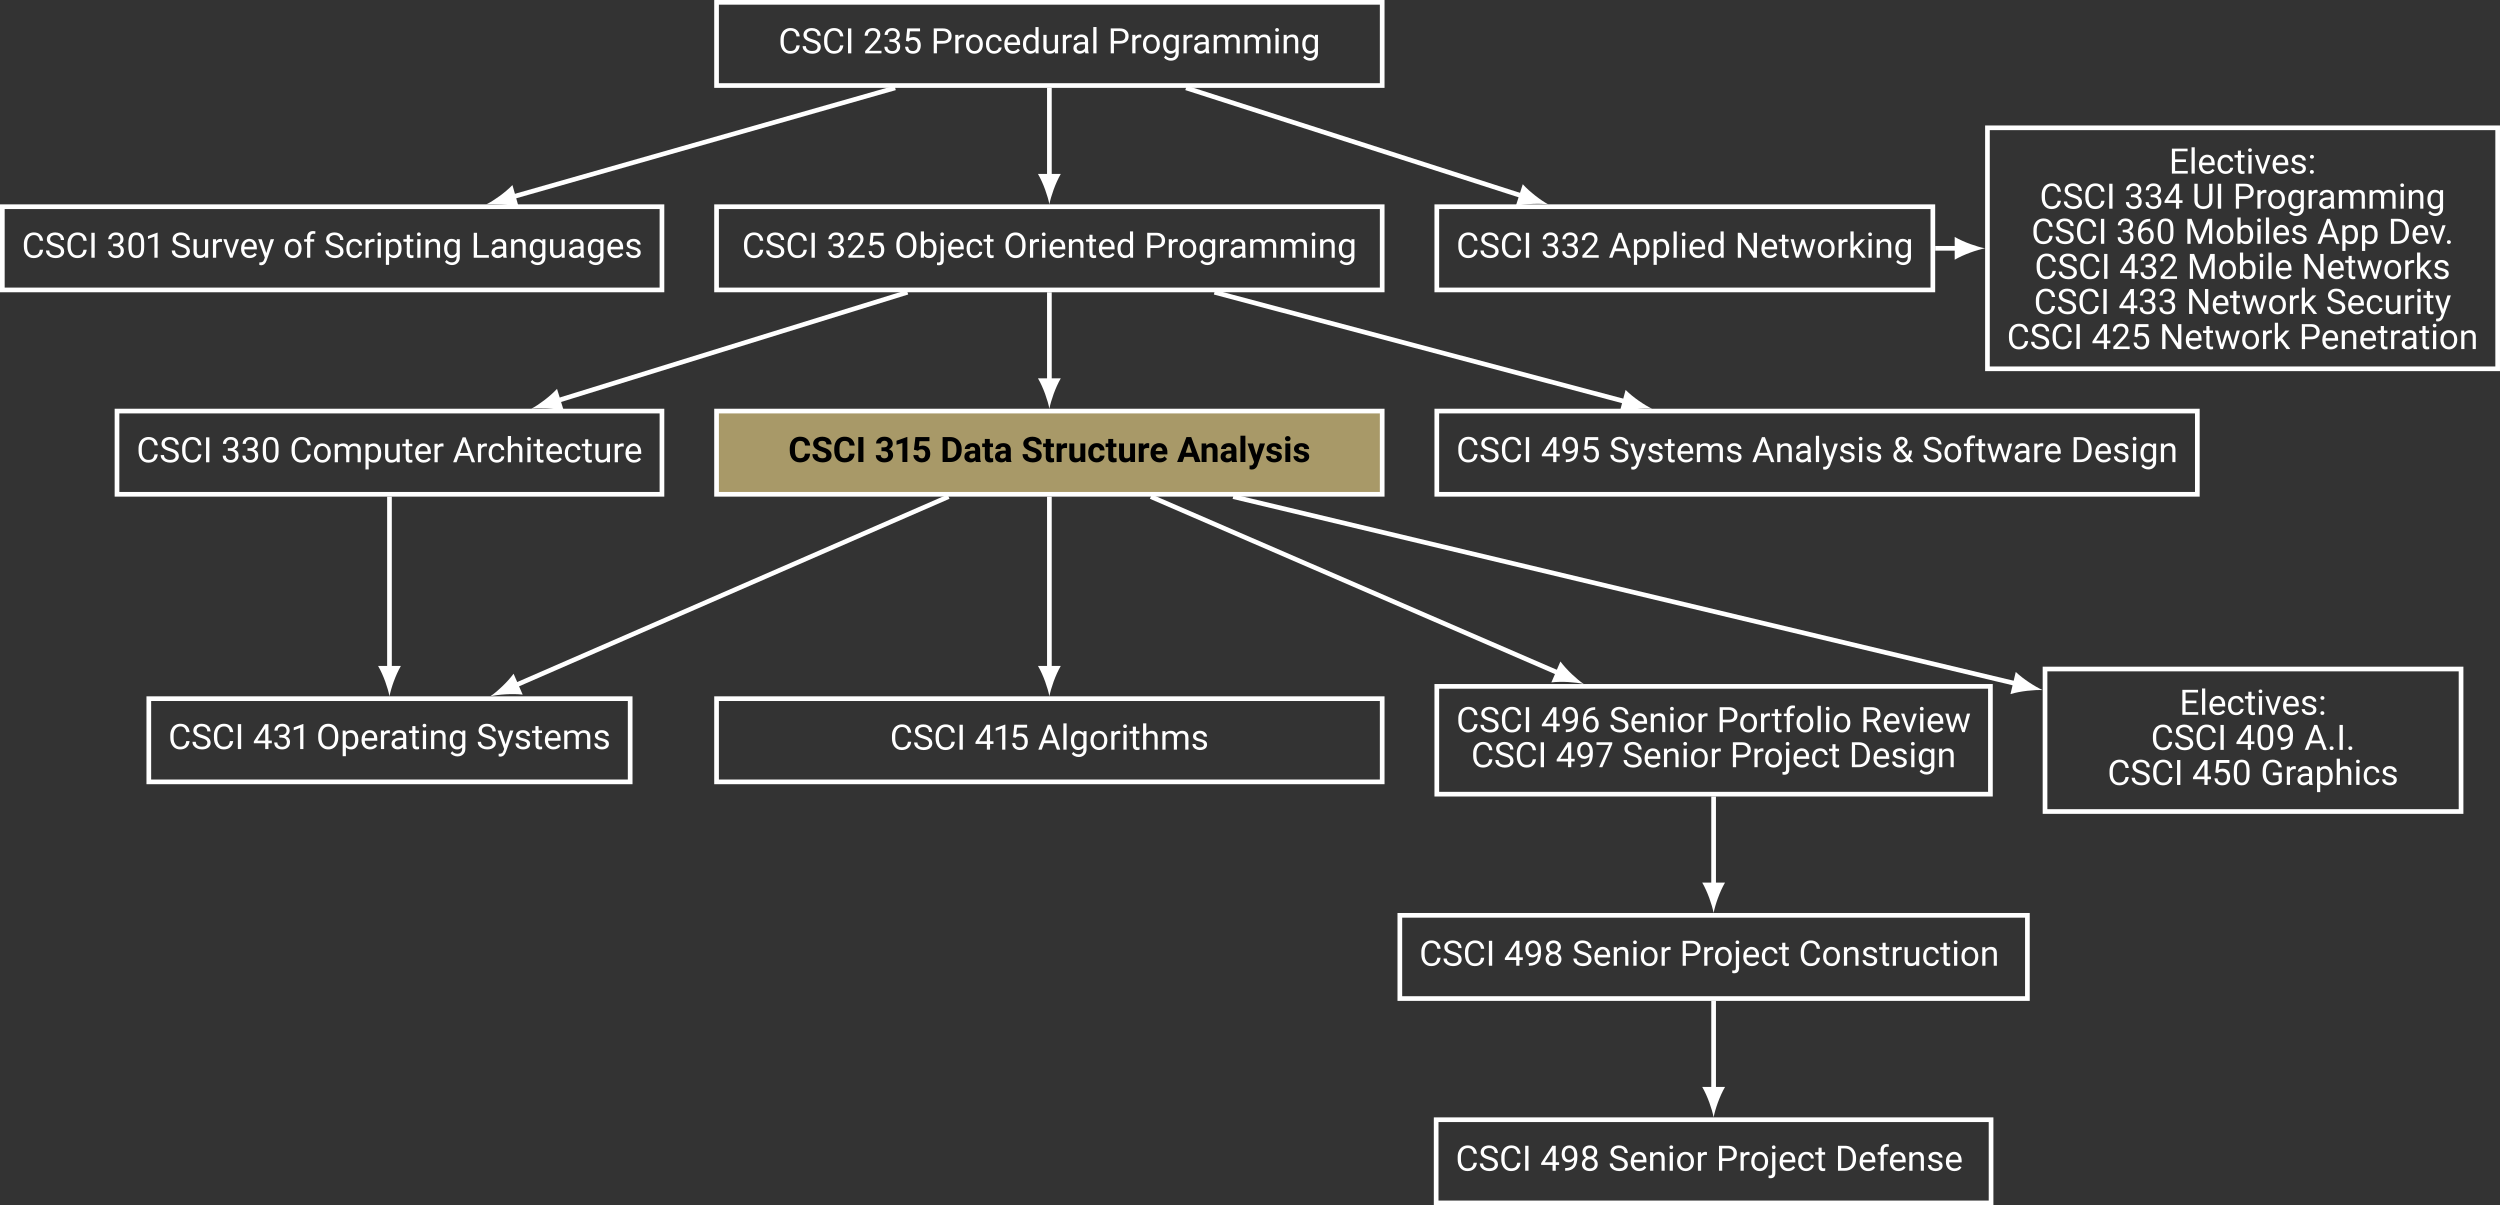 <?xml version="1.0" encoding="UTF-8"?>
<svg xmlns="http://www.w3.org/2000/svg" xmlns:xlink="http://www.w3.org/1999/xlink" width="425.853" height="205.302" viewBox="0 0 425.853 205.302">
<rect x="0" y="0" width="425.853" height="205.302" fill="#333333" stroke="none"/>
<defs>
<g>
<g id="glyph-0-0">
<path d="M 3.625 -1.359 L 3.062 -1.359 C 3 -1 2.891 -0.75 2.734 -0.609 C 2.562 -0.469 2.328 -0.406 2.016 -0.406 C 1.656 -0.406 1.391 -0.531 1.203 -0.812 C 1 -1.078 0.906 -1.438 0.906 -1.906 L 0.906 -2.328 C 0.906 -2.812 1.016 -3.188 1.219 -3.453 C 1.422 -3.719 1.703 -3.859 2.062 -3.859 C 2.344 -3.859 2.578 -3.781 2.734 -3.625 C 2.906 -3.469 3.016 -3.219 3.062 -2.891 L 3.625 -2.891 C 3.578 -3.328 3.422 -3.688 3.141 -3.938 C 2.859 -4.188 2.5 -4.312 2.062 -4.312 C 1.719 -4.312 1.422 -4.234 1.156 -4.062 C 0.891 -3.906 0.703 -3.688 0.562 -3.375 C 0.406 -3.078 0.344 -2.734 0.344 -2.344 L 0.344 -1.922 C 0.344 -1.328 0.5 -0.844 0.797 -0.484 C 1.094 -0.125 1.516 0.062 2.016 0.062 C 2.469 0.062 2.844 -0.062 3.125 -0.312 C 3.406 -0.547 3.562 -0.891 3.625 -1.359 Z M 3.625 -1.359 "/>
</g>
<g id="glyph-0-1">
<path d="M 1.75 -1.891 C 2.125 -1.781 2.391 -1.672 2.531 -1.562 C 2.688 -1.438 2.766 -1.281 2.766 -1.078 C 2.766 -0.859 2.672 -0.703 2.516 -0.578 C 2.359 -0.453 2.141 -0.406 1.844 -0.406 C 1.531 -0.406 1.281 -0.469 1.078 -0.625 C 0.891 -0.766 0.797 -0.969 0.797 -1.234 L 0.234 -1.234 C 0.234 -0.984 0.297 -0.766 0.438 -0.562 C 0.578 -0.375 0.766 -0.219 1.016 -0.109 C 1.281 0 1.547 0.062 1.844 0.062 C 2.297 0.062 2.656 -0.047 2.922 -0.25 C 3.188 -0.453 3.328 -0.734 3.328 -1.078 C 3.328 -1.297 3.266 -1.484 3.172 -1.641 C 3.078 -1.797 2.938 -1.938 2.734 -2.062 C 2.531 -2.188 2.25 -2.297 1.906 -2.391 C 1.547 -2.484 1.297 -2.609 1.156 -2.719 C 1 -2.844 0.938 -2.984 0.938 -3.156 C 0.938 -3.375 1.016 -3.547 1.172 -3.672 C 1.328 -3.781 1.531 -3.859 1.812 -3.859 C 2.109 -3.859 2.344 -3.781 2.5 -3.625 C 2.672 -3.484 2.75 -3.266 2.75 -3.016 L 3.312 -3.016 C 3.312 -3.25 3.25 -3.469 3.125 -3.672 C 3 -3.875 2.812 -4.031 2.594 -4.141 C 2.359 -4.25 2.094 -4.312 1.812 -4.312 C 1.375 -4.312 1.031 -4.203 0.766 -3.984 C 0.5 -3.766 0.375 -3.484 0.375 -3.156 C 0.375 -2.859 0.484 -2.609 0.688 -2.406 C 0.906 -2.203 1.266 -2.031 1.75 -1.891 Z M 1.75 -1.891 "/>
</g>
<g id="glyph-0-2">
<path d="M 1.094 0 L 1.094 -4.25 L 0.531 -4.25 L 0.531 0 Z M 1.094 0 "/>
</g>
<g id="glyph-0-3">
<path d="M 3.141 0 L 3.141 -0.438 L 1 -0.438 L 2.141 -1.672 C 2.672 -2.25 2.938 -2.75 2.938 -3.172 C 2.938 -3.516 2.828 -3.797 2.594 -4 C 2.375 -4.203 2.062 -4.312 1.656 -4.312 C 1.234 -4.312 0.891 -4.188 0.641 -3.953 C 0.391 -3.703 0.266 -3.391 0.266 -3 L 0.812 -3 C 0.812 -3.266 0.891 -3.484 1.031 -3.641 C 1.188 -3.781 1.391 -3.859 1.656 -3.859 C 1.891 -3.859 2.062 -3.797 2.203 -3.656 C 2.328 -3.516 2.406 -3.328 2.406 -3.109 C 2.406 -2.938 2.359 -2.781 2.281 -2.625 C 2.188 -2.469 2.047 -2.266 1.828 -2.016 L 0.359 -0.391 L 0.359 0 Z M 3.141 0 "/>
</g>
<g id="glyph-0-4">
<path d="M 1.141 -2.391 L 1.141 -1.953 L 1.547 -1.953 C 1.828 -1.938 2.047 -1.875 2.203 -1.734 C 2.359 -1.609 2.422 -1.422 2.422 -1.172 C 2.422 -0.922 2.359 -0.719 2.219 -0.594 C 2.078 -0.453 1.875 -0.391 1.625 -0.391 C 1.375 -0.391 1.172 -0.453 1.031 -0.594 C 0.891 -0.719 0.812 -0.891 0.812 -1.125 L 0.281 -1.125 C 0.281 -0.766 0.391 -0.484 0.641 -0.266 C 0.891 -0.047 1.219 0.062 1.625 0.062 C 2.016 0.062 2.344 -0.047 2.594 -0.281 C 2.844 -0.5 2.969 -0.797 2.969 -1.188 C 2.969 -1.438 2.906 -1.641 2.781 -1.812 C 2.656 -1.984 2.469 -2.109 2.234 -2.188 C 2.438 -2.266 2.609 -2.391 2.734 -2.578 C 2.844 -2.75 2.906 -2.922 2.906 -3.109 C 2.906 -3.484 2.797 -3.781 2.562 -3.984 C 2.344 -4.203 2.016 -4.312 1.625 -4.312 C 1.234 -4.312 0.922 -4.203 0.688 -3.969 C 0.438 -3.75 0.312 -3.469 0.312 -3.141 L 0.859 -3.141 C 0.859 -3.359 0.922 -3.531 1.062 -3.672 C 1.203 -3.797 1.375 -3.859 1.625 -3.859 C 2.125 -3.859 2.375 -3.609 2.375 -3.125 C 2.375 -2.891 2.297 -2.719 2.141 -2.594 C 2 -2.453 1.797 -2.391 1.547 -2.391 Z M 1.141 -2.391 "/>
</g>
<g id="glyph-0-5">
<path d="M 0.609 -2.125 L 1.031 -2.016 L 1.172 -2.141 C 1.312 -2.234 1.5 -2.297 1.734 -2.297 C 1.984 -2.297 2.203 -2.203 2.359 -2.031 C 2.5 -1.859 2.578 -1.641 2.578 -1.359 C 2.578 -1.047 2.516 -0.812 2.375 -0.641 C 2.219 -0.469 2.031 -0.391 1.781 -0.391 C 1.547 -0.391 1.359 -0.438 1.219 -0.562 C 1.078 -0.688 1 -0.875 0.969 -1.125 L 0.453 -1.125 C 0.484 -0.75 0.609 -0.453 0.859 -0.25 C 1.094 -0.047 1.406 0.062 1.781 0.062 C 2.203 0.062 2.531 -0.062 2.766 -0.312 C 3 -0.562 3.125 -0.922 3.125 -1.359 C 3.125 -1.797 3.016 -2.141 2.781 -2.391 C 2.562 -2.641 2.25 -2.781 1.859 -2.781 C 1.594 -2.781 1.359 -2.719 1.156 -2.594 L 1.281 -3.75 L 3 -3.75 L 3 -4.25 L 0.812 -4.25 Z M 0.609 -2.125 "/>
</g>
<g id="glyph-0-6">
<path d="M 1.047 -1.656 L 2.062 -1.656 C 2.531 -1.656 2.906 -1.766 3.172 -2 C 3.422 -2.219 3.547 -2.531 3.547 -2.953 C 3.547 -3.344 3.422 -3.656 3.156 -3.891 C 2.891 -4.141 2.531 -4.25 2.062 -4.25 L 0.5 -4.25 L 0.5 0 L 1.047 0 Z M 1.047 -2.125 L 1.047 -3.797 L 2.094 -3.797 C 2.375 -3.781 2.594 -3.703 2.75 -3.547 C 2.906 -3.406 2.984 -3.203 2.984 -2.953 C 2.984 -2.688 2.906 -2.484 2.75 -2.328 C 2.594 -2.188 2.359 -2.125 2.062 -2.125 Z M 1.047 -2.125 "/>
</g>
<g id="glyph-0-7">
<path d="M 1.938 -2.672 L 1.938 -3.172 C 1.875 -3.203 1.797 -3.219 1.703 -3.219 C 1.375 -3.219 1.125 -3.078 0.953 -2.797 L 0.938 -3.156 L 0.406 -3.156 L 0.406 0 L 0.953 0 L 0.953 -2.25 C 1.078 -2.547 1.312 -2.703 1.672 -2.703 C 1.766 -2.688 1.859 -2.688 1.938 -2.672 Z M 1.938 -2.672 "/>
</g>
<g id="glyph-0-8">
<path d="M 0.266 -1.609 L 0.266 -1.578 C 0.266 -1.078 0.391 -0.688 0.672 -0.391 C 0.922 -0.094 1.281 0.062 1.703 0.062 C 1.984 0.062 2.234 0 2.453 -0.141 C 2.672 -0.281 2.844 -0.469 2.969 -0.719 C 3.078 -0.953 3.141 -1.234 3.141 -1.547 L 3.141 -1.578 C 3.141 -2.078 3 -2.469 2.734 -2.766 C 2.484 -3.062 2.125 -3.219 1.703 -3.219 C 1.422 -3.219 1.172 -3.141 0.953 -3.016 C 0.734 -2.891 0.562 -2.688 0.438 -2.453 C 0.328 -2.203 0.266 -1.922 0.266 -1.609 Z M 0.812 -1.547 C 0.812 -1.938 0.891 -2.234 1.047 -2.453 C 1.219 -2.672 1.438 -2.781 1.703 -2.781 C 1.969 -2.781 2.188 -2.672 2.359 -2.453 C 2.516 -2.234 2.609 -1.953 2.609 -1.609 C 2.609 -1.219 2.516 -0.922 2.359 -0.703 C 2.203 -0.484 1.984 -0.391 1.703 -0.391 C 1.438 -0.391 1.219 -0.484 1.047 -0.703 C 0.891 -0.906 0.812 -1.188 0.812 -1.547 Z M 0.812 -1.547 "/>
</g>
<g id="glyph-0-9">
<path d="M 1.672 -0.391 C 1.391 -0.391 1.172 -0.484 1.031 -0.672 C 0.875 -0.875 0.812 -1.156 0.812 -1.516 L 0.812 -1.625 C 0.812 -2 0.875 -2.281 1.031 -2.484 C 1.188 -2.672 1.406 -2.781 1.672 -2.781 C 1.875 -2.781 2.047 -2.703 2.188 -2.578 C 2.328 -2.453 2.406 -2.281 2.422 -2.078 L 2.938 -2.078 C 2.922 -2.406 2.781 -2.688 2.562 -2.906 C 2.328 -3.109 2.031 -3.219 1.672 -3.219 C 1.391 -3.219 1.141 -3.156 0.922 -3.016 C 0.719 -2.891 0.547 -2.703 0.438 -2.453 C 0.328 -2.219 0.266 -1.938 0.266 -1.641 L 0.266 -1.547 C 0.266 -1.047 0.391 -0.656 0.641 -0.375 C 0.891 -0.078 1.25 0.062 1.672 0.062 C 1.891 0.062 2.094 0.016 2.281 -0.078 C 2.484 -0.172 2.625 -0.312 2.75 -0.484 C 2.859 -0.641 2.922 -0.812 2.938 -1 L 2.422 -1 C 2.406 -0.812 2.328 -0.672 2.172 -0.562 C 2.031 -0.438 1.859 -0.391 1.672 -0.391 Z M 1.672 -0.391 "/>
</g>
<g id="glyph-0-10">
<path d="M 1.719 0.062 C 2.25 0.062 2.656 -0.141 2.922 -0.547 L 2.578 -0.812 C 2.484 -0.672 2.359 -0.578 2.234 -0.5 C 2.094 -0.422 1.938 -0.391 1.75 -0.391 C 1.484 -0.391 1.25 -0.484 1.078 -0.672 C 0.906 -0.859 0.812 -1.109 0.812 -1.422 L 2.953 -1.422 L 2.953 -1.656 C 2.953 -2.156 2.844 -2.531 2.609 -2.812 C 2.375 -3.078 2.062 -3.219 1.656 -3.219 C 1.406 -3.219 1.172 -3.141 0.953 -3.016 C 0.734 -2.859 0.562 -2.672 0.453 -2.422 C 0.328 -2.188 0.266 -1.906 0.266 -1.594 L 0.266 -1.5 C 0.266 -1.016 0.406 -0.641 0.672 -0.359 C 0.953 -0.078 1.297 0.062 1.719 0.062 Z M 1.656 -2.781 C 1.875 -2.781 2.062 -2.703 2.188 -2.547 C 2.328 -2.391 2.391 -2.188 2.406 -1.906 L 2.406 -1.859 L 0.828 -1.859 C 0.859 -2.156 0.953 -2.375 1.094 -2.531 C 1.25 -2.688 1.438 -2.781 1.656 -2.781 Z M 1.656 -2.781 "/>
</g>
<g id="glyph-0-11">
<path d="M 0.281 -1.609 L 0.281 -1.562 C 0.281 -1.078 0.391 -0.688 0.625 -0.391 C 0.844 -0.094 1.156 0.062 1.516 0.062 C 1.906 0.062 2.203 -0.078 2.422 -0.344 L 2.453 0 L 2.938 0 L 2.938 -4.484 L 2.406 -4.484 L 2.406 -2.844 C 2.188 -3.094 1.891 -3.219 1.531 -3.219 C 1.156 -3.219 0.844 -3.062 0.625 -2.781 C 0.391 -2.484 0.281 -2.094 0.281 -1.609 Z M 0.812 -1.547 C 0.812 -1.938 0.891 -2.25 1.047 -2.453 C 1.188 -2.656 1.391 -2.766 1.656 -2.766 C 2 -2.766 2.234 -2.609 2.406 -2.312 L 2.406 -0.859 C 2.25 -0.547 2 -0.406 1.656 -0.406 C 1.391 -0.406 1.188 -0.5 1.047 -0.703 C 0.891 -0.906 0.812 -1.188 0.812 -1.547 Z M 0.812 -1.547 "/>
</g>
<g id="glyph-0-12">
<path d="M 2.359 -0.312 L 2.375 0 L 2.891 0 L 2.891 -3.156 L 2.344 -3.156 L 2.344 -0.859 C 2.203 -0.547 1.938 -0.406 1.516 -0.406 C 1.125 -0.406 0.938 -0.641 0.938 -1.125 L 0.938 -3.156 L 0.391 -3.156 L 0.391 -1.109 C 0.391 -0.719 0.484 -0.422 0.672 -0.234 C 0.844 -0.031 1.094 0.062 1.438 0.062 C 1.844 0.062 2.141 -0.062 2.359 -0.312 Z M 2.359 -0.312 "/>
</g>
<g id="glyph-0-13">
<path d="M 2.359 0 L 2.922 0 L 2.922 -0.047 C 2.859 -0.219 2.812 -0.453 2.812 -0.734 L 2.812 -2.203 C 2.812 -2.516 2.703 -2.766 2.5 -2.938 C 2.281 -3.125 2 -3.219 1.641 -3.219 C 1.406 -3.219 1.203 -3.172 1 -3.094 C 0.812 -3 0.656 -2.891 0.547 -2.734 C 0.438 -2.594 0.391 -2.438 0.391 -2.281 L 0.922 -2.281 C 0.922 -2.422 1 -2.547 1.125 -2.641 C 1.25 -2.734 1.422 -2.781 1.609 -2.781 C 1.828 -2.781 2 -2.719 2.109 -2.609 C 2.219 -2.5 2.281 -2.359 2.281 -2.172 L 2.281 -1.922 L 1.75 -1.922 C 1.297 -1.922 0.953 -1.812 0.688 -1.641 C 0.438 -1.453 0.312 -1.203 0.312 -0.875 C 0.312 -0.609 0.406 -0.391 0.609 -0.203 C 0.812 -0.031 1.078 0.062 1.375 0.062 C 1.734 0.062 2.031 -0.078 2.281 -0.328 C 2.297 -0.172 2.328 -0.062 2.359 0 Z M 1.469 -0.406 C 1.281 -0.406 1.141 -0.453 1.031 -0.562 C 0.922 -0.656 0.859 -0.781 0.859 -0.953 C 0.859 -1.328 1.188 -1.531 1.859 -1.531 L 2.281 -1.531 L 2.281 -0.891 C 2.203 -0.734 2.094 -0.625 1.938 -0.547 C 1.797 -0.453 1.641 -0.406 1.469 -0.406 Z M 1.469 -0.406 "/>
</g>
<g id="glyph-0-14">
<path d="M 1 0 L 1 -4.484 L 0.453 -4.484 L 0.453 0 Z M 1 0 "/>
</g>
<g id="glyph-0-15">
<path d="M 0.281 -1.609 C 0.281 -1.094 0.391 -0.688 0.625 -0.391 C 0.844 -0.094 1.156 0.062 1.516 0.062 C 1.891 0.062 2.188 -0.062 2.406 -0.312 L 2.406 -0.047 C 2.406 0.234 2.328 0.438 2.188 0.578 C 2.047 0.734 1.844 0.797 1.578 0.797 C 1.234 0.797 0.953 0.656 0.719 0.375 L 0.438 0.703 C 0.562 0.875 0.719 1 0.938 1.094 C 1.156 1.203 1.375 1.25 1.609 1.25 C 2.016 1.25 2.344 1.125 2.578 0.891 C 2.828 0.656 2.953 0.328 2.953 -0.078 L 2.953 -3.156 L 2.453 -3.156 L 2.422 -2.812 C 2.219 -3.078 1.906 -3.219 1.531 -3.219 C 1.156 -3.219 0.844 -3.062 0.625 -2.781 C 0.391 -2.5 0.281 -2.094 0.281 -1.609 Z M 0.828 -1.547 C 0.828 -1.938 0.891 -2.25 1.047 -2.453 C 1.188 -2.656 1.406 -2.766 1.656 -2.766 C 1.984 -2.766 2.234 -2.609 2.406 -2.312 L 2.406 -0.875 C 2.25 -0.562 2 -0.406 1.656 -0.406 C 1.391 -0.406 1.188 -0.5 1.047 -0.703 C 0.891 -0.906 0.828 -1.188 0.828 -1.547 Z M 0.828 -1.547 "/>
</g>
<g id="glyph-0-16">
<path d="M 0.922 -3.156 L 0.406 -3.156 L 0.406 0 L 0.953 0 L 0.953 -2.312 C 1.078 -2.609 1.312 -2.766 1.672 -2.766 C 2.125 -2.766 2.359 -2.531 2.359 -2.078 L 2.359 0 L 2.891 0 L 2.891 -2.094 C 2.922 -2.297 2.984 -2.453 3.125 -2.578 C 3.25 -2.703 3.422 -2.766 3.625 -2.766 C 3.859 -2.766 4.047 -2.703 4.141 -2.594 C 4.25 -2.484 4.297 -2.312 4.297 -2.094 L 4.297 0 L 4.844 0 L 4.844 -2.125 C 4.828 -2.844 4.469 -3.219 3.781 -3.219 C 3.547 -3.219 3.344 -3.172 3.172 -3.078 C 3.016 -2.984 2.875 -2.859 2.766 -2.703 C 2.609 -3.047 2.312 -3.219 1.859 -3.219 C 1.469 -3.219 1.156 -3.078 0.938 -2.812 Z M 0.922 -3.156 "/>
</g>
<g id="glyph-0-17">
<path d="M 1 0 L 1 -3.156 L 0.453 -3.156 L 0.453 0 Z M 0.406 -4 C 0.406 -3.906 0.438 -3.844 0.484 -3.781 C 0.547 -3.719 0.625 -3.688 0.734 -3.688 C 0.828 -3.688 0.906 -3.719 0.969 -3.781 C 1.016 -3.844 1.047 -3.906 1.047 -4 C 1.047 -4.078 1.016 -4.156 0.969 -4.219 C 0.906 -4.281 0.828 -4.312 0.734 -4.312 C 0.625 -4.312 0.547 -4.281 0.484 -4.219 C 0.438 -4.156 0.406 -4.078 0.406 -4 Z M 0.406 -4 "/>
</g>
<g id="glyph-0-18">
<path d="M 0.922 -3.156 L 0.406 -3.156 L 0.406 0 L 0.953 0 L 0.953 -2.25 C 1.016 -2.406 1.125 -2.531 1.25 -2.625 C 1.391 -2.703 1.547 -2.766 1.719 -2.766 C 1.938 -2.766 2.094 -2.703 2.203 -2.594 C 2.297 -2.484 2.359 -2.328 2.359 -2.094 L 2.359 0 L 2.891 0 L 2.891 -2.094 C 2.891 -2.844 2.547 -3.219 1.891 -3.219 C 1.5 -3.219 1.172 -3.062 0.938 -2.766 Z M 0.922 -3.156 "/>
</g>
<g id="glyph-0-19">
<path d="M 3.766 -2 L 3.766 -2.25 C 3.766 -2.672 3.688 -3.031 3.547 -3.344 C 3.406 -3.656 3.219 -3.891 2.953 -4.062 C 2.688 -4.234 2.391 -4.312 2.047 -4.312 C 1.719 -4.312 1.422 -4.234 1.156 -4.062 C 0.891 -3.891 0.703 -3.656 0.562 -3.344 C 0.406 -3.031 0.344 -2.656 0.344 -2.25 L 0.344 -1.953 C 0.344 -1.547 0.422 -1.203 0.562 -0.891 C 0.703 -0.594 0.906 -0.359 1.172 -0.188 C 1.422 -0.016 1.719 0.062 2.062 0.062 C 2.406 0.062 2.703 -0.016 2.953 -0.188 C 3.219 -0.344 3.406 -0.594 3.547 -0.891 C 3.688 -1.203 3.766 -1.578 3.766 -2 Z M 3.203 -2.266 L 3.203 -1.953 C 3.203 -1.453 3.094 -1.078 2.906 -0.812 C 2.703 -0.547 2.422 -0.422 2.062 -0.422 C 1.703 -0.422 1.406 -0.562 1.203 -0.844 C 1 -1.109 0.906 -1.5 0.906 -2 L 0.906 -2.297 C 0.906 -2.781 1.016 -3.156 1.219 -3.422 C 1.422 -3.688 1.688 -3.828 2.047 -3.828 C 2.422 -3.828 2.703 -3.688 2.906 -3.422 C 3.109 -3.141 3.203 -2.766 3.203 -2.266 Z M 3.203 -2.266 "/>
</g>
<g id="glyph-0-20">
<path d="M 3.094 -1.547 L 3.094 -1.594 C 3.094 -2.094 2.969 -2.5 2.766 -2.781 C 2.531 -3.062 2.234 -3.219 1.859 -3.219 C 1.469 -3.219 1.172 -3.078 0.953 -2.812 L 0.953 -4.484 L 0.406 -4.484 L 0.406 0 L 0.906 0 L 0.938 -0.359 C 1.156 -0.078 1.453 0.062 1.859 0.062 C 2.234 0.062 2.531 -0.078 2.75 -0.375 C 2.969 -0.672 3.094 -1.062 3.094 -1.547 Z M 2.547 -1.609 C 2.547 -1.203 2.469 -0.906 2.328 -0.703 C 2.188 -0.5 1.984 -0.406 1.719 -0.406 C 1.375 -0.406 1.125 -0.562 0.953 -0.891 L 0.953 -2.266 C 1.109 -2.594 1.359 -2.766 1.719 -2.766 C 1.984 -2.766 2.188 -2.656 2.328 -2.453 C 2.469 -2.25 2.547 -1.969 2.547 -1.609 Z M 2.547 -1.609 "/>
</g>
<g id="glyph-0-21">
<path d="M 0.969 -3.156 L 0.422 -3.156 L 0.422 0.375 C 0.422 0.547 0.391 0.656 0.328 0.719 C 0.266 0.781 0.172 0.812 0.047 0.812 C -0.047 0.812 -0.125 0.812 -0.188 0.797 L -0.188 1.234 C -0.094 1.266 0.016 1.281 0.141 1.281 C 0.688 1.281 0.969 0.969 0.969 0.359 Z M 0.375 -4 C 0.375 -3.906 0.391 -3.844 0.453 -3.781 C 0.5 -3.719 0.578 -3.688 0.688 -3.688 C 0.797 -3.688 0.875 -3.719 0.922 -3.781 C 0.969 -3.844 1 -3.906 1 -4 C 1 -4.078 0.969 -4.156 0.922 -4.219 C 0.875 -4.281 0.797 -4.312 0.688 -4.312 C 0.578 -4.312 0.5 -4.281 0.453 -4.219 C 0.391 -4.156 0.375 -4.078 0.375 -4 Z M 0.375 -4 "/>
</g>
<g id="glyph-0-22">
<path d="M 1.141 -3.922 L 0.609 -3.922 L 0.609 -3.156 L 0.031 -3.156 L 0.031 -2.734 L 0.609 -2.734 L 0.609 -0.781 C 0.609 -0.516 0.672 -0.297 0.781 -0.156 C 0.906 -0.016 1.094 0.062 1.328 0.062 C 1.469 0.062 1.609 0.047 1.75 0 L 1.75 -0.438 C 1.641 -0.406 1.547 -0.406 1.484 -0.406 C 1.359 -0.406 1.266 -0.438 1.219 -0.5 C 1.172 -0.562 1.141 -0.656 1.141 -0.781 L 1.141 -2.734 L 1.734 -2.734 L 1.734 -3.156 L 1.141 -3.156 Z M 1.141 -3.922 "/>
</g>
<g id="glyph-0-23">
<path d="M 3.078 -1.812 L 3.078 -2.516 C 3.062 -3.125 2.969 -3.578 2.75 -3.875 C 2.531 -4.172 2.188 -4.312 1.734 -4.312 C 1.281 -4.312 0.938 -4.156 0.719 -3.859 C 0.5 -3.547 0.391 -3.094 0.391 -2.469 L 0.391 -1.734 C 0.406 -1.141 0.516 -0.688 0.734 -0.391 C 0.953 -0.094 1.281 0.062 1.734 0.062 C 2.203 0.062 2.531 -0.094 2.75 -0.406 C 2.969 -0.703 3.078 -1.172 3.078 -1.812 Z M 2.547 -2.562 L 2.547 -1.672 C 2.531 -1.219 2.469 -0.891 2.328 -0.688 C 2.203 -0.484 2 -0.391 1.734 -0.391 C 1.469 -0.391 1.266 -0.484 1.125 -0.719 C 1 -0.922 0.938 -1.266 0.938 -1.734 L 0.938 -2.594 C 0.938 -3.031 1 -3.344 1.125 -3.547 C 1.25 -3.766 1.453 -3.859 1.734 -3.859 C 2.016 -3.859 2.219 -3.766 2.344 -3.547 C 2.484 -3.344 2.547 -3.016 2.547 -2.562 Z M 2.547 -2.562 "/>
</g>
<g id="glyph-0-24">
<path d="M 1.891 0 L 1.891 -4.266 L 1.797 -4.266 L 0.25 -3.688 L 0.25 -3.203 L 1.344 -3.609 L 1.344 0 Z M 1.891 0 "/>
</g>
<g id="glyph-0-25">
<path d="M 1.453 -0.734 L 0.641 -3.156 L 0.094 -3.156 L 1.25 0 L 1.656 0 L 2.781 -3.156 L 2.234 -3.156 Z M 1.453 -0.734 "/>
</g>
<g id="glyph-0-26">
<path d="M 1.438 -0.797 L 0.656 -3.156 L 0.062 -3.156 L 1.188 -0.031 L 1.078 0.281 C 1 0.484 0.922 0.625 0.812 0.688 C 0.719 0.766 0.562 0.797 0.391 0.797 L 0.25 0.797 L 0.25 1.234 L 0.453 1.266 L 0.547 1.281 C 0.984 1.281 1.297 1.016 1.484 0.484 L 2.766 -3.156 L 2.172 -3.156 Z M 1.438 -0.797 "/>
</g>
<g id="glyph-0-27">
<path d="M 0.672 0 L 1.219 0 L 1.219 -2.734 L 1.891 -2.734 L 1.891 -3.156 L 1.219 -3.156 L 1.219 -3.5 C 1.219 -3.688 1.266 -3.828 1.359 -3.938 C 1.453 -4.031 1.578 -4.094 1.766 -4.094 C 1.859 -4.094 1.969 -4.078 2.062 -4.062 L 2.094 -4.5 C 1.969 -4.531 1.844 -4.547 1.719 -4.547 C 1.375 -4.547 1.125 -4.453 0.953 -4.266 C 0.766 -4.094 0.672 -3.828 0.672 -3.484 L 0.672 -3.156 L 0.172 -3.156 L 0.172 -2.734 L 0.672 -2.734 Z M 0.672 0 "/>
</g>
<g id="glyph-0-28">
<path d="M 3.078 -1.547 L 3.078 -1.594 C 3.078 -2.109 2.969 -2.5 2.75 -2.781 C 2.531 -3.078 2.219 -3.219 1.844 -3.219 C 1.453 -3.219 1.141 -3.078 0.922 -2.812 L 0.906 -3.156 L 0.406 -3.156 L 0.406 1.219 L 0.953 1.219 L 0.953 -0.312 C 1.172 -0.062 1.469 0.062 1.859 0.062 C 2.219 0.062 2.531 -0.078 2.75 -0.375 C 2.969 -0.672 3.078 -1.062 3.078 -1.547 Z M 2.531 -1.609 C 2.531 -1.203 2.453 -0.891 2.312 -0.688 C 2.156 -0.484 1.953 -0.391 1.688 -0.391 C 1.359 -0.391 1.109 -0.531 0.953 -0.812 L 0.953 -2.328 C 1.109 -2.609 1.359 -2.766 1.688 -2.766 C 1.953 -2.766 2.156 -2.656 2.312 -2.453 C 2.453 -2.25 2.531 -1.969 2.531 -1.609 Z M 2.531 -1.609 "/>
</g>
<g id="glyph-0-29">
<path d="M 1.062 -0.453 L 1.062 -4.25 L 0.5 -4.25 L 0.5 0 L 3.078 0 L 3.078 -0.453 Z M 1.062 -0.453 "/>
</g>
<g id="glyph-0-30">
<path d="M 2.25 -0.844 C 2.25 -0.688 2.188 -0.594 2.062 -0.5 C 1.938 -0.422 1.781 -0.391 1.578 -0.391 C 1.344 -0.391 1.172 -0.438 1.031 -0.547 C 0.891 -0.656 0.828 -0.797 0.812 -0.969 L 0.281 -0.969 C 0.281 -0.781 0.328 -0.609 0.438 -0.453 C 0.547 -0.281 0.703 -0.156 0.906 -0.078 C 1.094 0.016 1.328 0.062 1.578 0.062 C 1.938 0.062 2.219 -0.031 2.453 -0.188 C 2.672 -0.359 2.781 -0.594 2.781 -0.875 C 2.781 -1.047 2.75 -1.188 2.672 -1.297 C 2.578 -1.422 2.469 -1.531 2.297 -1.609 C 2.125 -1.688 1.906 -1.766 1.641 -1.828 C 1.375 -1.891 1.188 -1.938 1.078 -2.016 C 0.969 -2.078 0.922 -2.172 0.922 -2.312 C 0.922 -2.453 0.984 -2.562 1.094 -2.641 C 1.203 -2.734 1.359 -2.781 1.562 -2.781 C 1.75 -2.781 1.906 -2.719 2.031 -2.609 C 2.156 -2.5 2.219 -2.375 2.219 -2.234 L 2.766 -2.234 C 2.766 -2.516 2.641 -2.75 2.422 -2.938 C 2.203 -3.125 1.922 -3.219 1.562 -3.219 C 1.203 -3.219 0.922 -3.125 0.719 -2.953 C 0.484 -2.766 0.391 -2.547 0.391 -2.297 C 0.391 -2.141 0.422 -2 0.5 -1.891 C 0.578 -1.781 0.688 -1.688 0.859 -1.594 C 1.016 -1.516 1.234 -1.453 1.516 -1.391 C 1.781 -1.328 1.969 -1.25 2.078 -1.172 C 2.188 -1.094 2.25 -0.984 2.25 -0.844 Z M 2.25 -0.844 "/>
</g>
<g id="glyph-0-31">
<path d="M 2.844 -1.109 L 3.25 0 L 3.828 0 L 2.203 -4.25 L 1.703 -4.25 L 0.078 0 L 0.656 0 L 1.062 -1.109 Z M 1.234 -1.578 L 1.953 -3.562 L 2.672 -1.578 Z M 1.234 -1.578 "/>
</g>
<g id="glyph-0-32">
<path d="M 3.766 0 L 3.766 -4.25 L 3.203 -4.25 L 3.203 -0.969 L 1.062 -4.25 L 0.5 -4.25 L 0.5 0 L 1.062 0 L 1.062 -3.281 L 3.203 0 Z M 3.766 0 "/>
</g>
<g id="glyph-0-33">
<path d="M 3.203 -0.75 L 2.453 -3.156 L 2.016 -3.156 L 1.281 -0.797 L 0.672 -3.156 L 0.125 -3.156 L 1.047 0 L 1.484 0 L 2.234 -2.391 L 3 0 L 3.438 0 L 4.359 -3.156 L 3.812 -3.156 Z M 3.203 -0.75 "/>
</g>
<g id="glyph-0-34">
<path d="M 1.297 -1.469 L 2.391 0 L 3.031 0 L 1.656 -1.844 L 2.891 -3.156 L 2.219 -3.156 L 1.25 -2.125 L 0.953 -1.766 L 0.953 -4.484 L 0.406 -4.484 L 0.406 0 L 0.953 0 L 0.953 -1.109 Z M 1.297 -1.469 "/>
</g>
<g id="glyph-0-35">
<path d="M 2.891 -1.969 L 2.891 -2.422 L 1.047 -2.422 L 1.047 -3.797 L 3.172 -3.797 L 3.172 -4.25 L 0.5 -4.25 L 0.5 0 L 3.203 0 L 3.203 -0.453 L 1.047 -0.453 L 1.047 -1.969 Z M 2.891 -1.969 "/>
</g>
<g id="glyph-0-36">
<path d="M 0.391 -0.281 C 0.391 -0.188 0.406 -0.125 0.469 -0.062 C 0.531 0 0.609 0.031 0.719 0.031 C 0.828 0.031 0.922 0 0.969 -0.062 C 1.031 -0.125 1.062 -0.188 1.062 -0.281 C 1.062 -0.375 1.031 -0.453 0.969 -0.516 C 0.922 -0.578 0.828 -0.609 0.719 -0.609 C 0.609 -0.609 0.531 -0.578 0.469 -0.516 C 0.406 -0.453 0.391 -0.375 0.391 -0.281 Z M 0.391 -2.859 C 0.391 -2.766 0.422 -2.703 0.484 -2.641 C 0.531 -2.578 0.609 -2.547 0.734 -2.547 C 0.844 -2.547 0.922 -2.578 0.984 -2.641 C 1.047 -2.703 1.078 -2.766 1.078 -2.859 C 1.078 -2.953 1.047 -3.031 0.984 -3.094 C 0.922 -3.156 0.844 -3.188 0.734 -3.188 C 0.609 -3.188 0.531 -3.156 0.484 -3.094 C 0.422 -3.031 0.391 -2.953 0.391 -2.859 Z M 0.391 -2.859 "/>
</g>
<g id="glyph-0-37">
<path d="M 2.641 -1.438 L 2.641 -4.25 L 2.062 -4.25 L 0.156 -1.297 L 0.156 -0.984 L 2.094 -0.984 L 2.094 0 L 2.641 0 L 2.641 -0.984 L 3.219 -0.984 L 3.219 -1.438 Z M 0.766 -1.438 L 2.031 -3.406 L 2.094 -3.516 L 2.094 -1.438 Z M 0.766 -1.438 "/>
</g>
<g id="glyph-0-38">
<path d="M 3.484 -4.25 L 2.922 -4.25 L 2.922 -1.375 C 2.922 -1.062 2.844 -0.812 2.672 -0.656 C 2.5 -0.484 2.266 -0.406 1.938 -0.406 C 1.625 -0.406 1.375 -0.484 1.219 -0.656 C 1.047 -0.812 0.969 -1.062 0.969 -1.375 L 0.969 -4.25 L 0.406 -4.25 L 0.406 -1.359 C 0.406 -0.922 0.547 -0.562 0.828 -0.312 C 1.094 -0.062 1.484 0.062 1.938 0.062 L 2.094 0.047 C 2.516 0.031 2.859 -0.125 3.109 -0.375 C 3.359 -0.625 3.484 -0.953 3.484 -1.359 Z M 3.484 -4.25 "/>
</g>
<g id="glyph-0-39">
<path d="M 2.484 -4.25 L 2.375 -4.25 C 1.719 -4.25 1.219 -4.031 0.891 -3.625 C 0.547 -3.203 0.391 -2.609 0.391 -1.828 L 0.391 -1.625 C 0.391 -1.125 0.516 -0.719 0.766 -0.406 C 1.016 -0.094 1.344 0.062 1.75 0.062 C 2.156 0.062 2.484 -0.078 2.719 -0.328 C 2.953 -0.594 3.078 -0.953 3.078 -1.391 C 3.078 -1.797 2.969 -2.125 2.734 -2.391 C 2.516 -2.656 2.219 -2.781 1.859 -2.781 C 1.469 -2.781 1.156 -2.656 0.938 -2.406 C 0.969 -2.844 1.125 -3.188 1.375 -3.422 C 1.625 -3.656 1.953 -3.781 2.375 -3.797 L 2.484 -3.797 Z M 1.766 -2.344 C 2 -2.344 2.188 -2.25 2.328 -2.078 C 2.469 -1.891 2.531 -1.656 2.531 -1.359 C 2.531 -1.078 2.469 -0.844 2.328 -0.656 C 2.188 -0.484 2 -0.391 1.75 -0.391 C 1.516 -0.391 1.312 -0.484 1.156 -0.703 C 1 -0.922 0.922 -1.203 0.922 -1.562 L 0.922 -1.75 C 0.984 -1.922 1.094 -2.062 1.25 -2.172 C 1.406 -2.281 1.578 -2.344 1.766 -2.344 Z M 1.766 -2.344 "/>
</g>
<g id="glyph-0-40">
<path d="M 1.219 -4.25 L 0.5 -4.25 L 0.5 0 L 1.047 0 L 1.047 -1.656 L 1 -3.438 L 2.391 0 L 2.828 0 L 4.219 -3.453 L 4.172 -1.656 L 4.172 0 L 4.734 0 L 4.734 -4.25 L 4 -4.25 L 2.609 -0.781 Z M 1.219 -4.25 "/>
</g>
<g id="glyph-0-41">
<path d="M 0.5 0 L 1.672 0 C 2.047 0 2.391 -0.078 2.672 -0.25 C 2.969 -0.406 3.188 -0.641 3.344 -0.938 C 3.5 -1.234 3.578 -1.594 3.578 -2 L 3.578 -2.266 C 3.562 -2.656 3.484 -3.016 3.328 -3.312 C 3.172 -3.609 2.969 -3.844 2.672 -4.016 C 2.391 -4.172 2.062 -4.25 1.688 -4.25 L 0.5 -4.25 Z M 1.047 -3.797 L 1.719 -3.797 C 2.125 -3.781 2.453 -3.656 2.672 -3.375 C 2.906 -3.109 3.016 -2.734 3.016 -2.25 L 3.016 -2.016 C 3.016 -1.516 2.891 -1.125 2.656 -0.859 C 2.406 -0.594 2.078 -0.453 1.641 -0.453 L 1.047 -0.453 Z M 1.047 -3.797 "/>
</g>
<g id="glyph-0-42">
<path d="M 0.422 -0.281 C 0.422 -0.188 0.438 -0.125 0.5 -0.062 C 0.562 0 0.641 0.031 0.75 0.031 C 0.859 0.031 0.953 0 1 -0.062 C 1.062 -0.125 1.094 -0.188 1.094 -0.281 C 1.094 -0.375 1.062 -0.453 1 -0.516 C 0.953 -0.578 0.859 -0.609 0.75 -0.609 C 0.641 -0.609 0.562 -0.578 0.5 -0.516 C 0.438 -0.453 0.422 -0.375 0.422 -0.281 Z M 0.422 -0.281 "/>
</g>
<g id="glyph-0-43">
<path d="M 0.953 -2.781 L 0.953 -4.484 L 0.406 -4.484 L 0.406 0 L 0.953 0 L 0.953 -2.25 C 1.016 -2.406 1.125 -2.531 1.25 -2.625 C 1.391 -2.703 1.547 -2.766 1.719 -2.766 C 1.938 -2.766 2.094 -2.703 2.203 -2.594 C 2.297 -2.484 2.359 -2.328 2.359 -2.094 L 2.359 0 L 2.891 0 L 2.891 -2.094 C 2.891 -2.844 2.547 -3.219 1.891 -3.219 C 1.5 -3.219 1.188 -3.062 0.953 -2.781 Z M 0.953 -2.781 "/>
</g>
<g id="glyph-0-44">
<path d="M 2.422 -1.859 C 2.406 -1.375 2.281 -1.016 2.031 -0.797 C 1.797 -0.578 1.453 -0.453 1 -0.453 L 0.891 -0.453 L 0.891 0 L 1 0 C 1.656 0 2.141 -0.203 2.484 -0.578 C 2.797 -0.953 2.969 -1.562 2.969 -2.391 L 2.969 -2.562 C 2.969 -3.094 2.844 -3.531 2.609 -3.844 C 2.359 -4.156 2.031 -4.312 1.609 -4.312 C 1.344 -4.312 1.109 -4.25 0.922 -4.125 C 0.719 -4.016 0.562 -3.844 0.453 -3.609 C 0.344 -3.375 0.297 -3.125 0.297 -2.844 C 0.297 -2.578 0.344 -2.328 0.438 -2.109 C 0.531 -1.891 0.688 -1.719 0.859 -1.609 C 1.047 -1.484 1.25 -1.422 1.5 -1.422 C 1.688 -1.422 1.859 -1.453 2.016 -1.547 C 2.172 -1.625 2.312 -1.734 2.422 -1.859 Z M 1.594 -1.859 C 1.359 -1.859 1.172 -1.953 1.031 -2.141 C 0.891 -2.328 0.828 -2.578 0.828 -2.859 C 0.828 -3.172 0.891 -3.406 1.047 -3.594 C 1.188 -3.766 1.375 -3.859 1.609 -3.859 C 1.844 -3.859 2.047 -3.75 2.203 -3.531 C 2.359 -3.297 2.422 -3.016 2.422 -2.656 L 2.422 -2.453 C 2.359 -2.281 2.25 -2.141 2.094 -2.031 C 1.938 -1.922 1.766 -1.859 1.594 -1.859 Z M 1.594 -1.859 "/>
</g>
<g id="glyph-0-45">
<path d="M 0.297 -1.141 C 0.297 -0.781 0.422 -0.484 0.672 -0.266 C 0.922 -0.047 1.25 0.062 1.672 0.062 C 1.875 0.062 2.078 0.031 2.266 -0.047 C 2.453 -0.109 2.625 -0.203 2.766 -0.328 L 3.047 0 L 3.703 0 L 3.094 -0.734 C 3.328 -1.047 3.453 -1.453 3.453 -1.969 L 2.969 -1.969 C 2.969 -1.656 2.891 -1.375 2.766 -1.125 L 1.812 -2.25 L 2.125 -2.484 C 2.344 -2.641 2.5 -2.797 2.578 -2.938 C 2.672 -3.078 2.719 -3.234 2.719 -3.406 C 2.719 -3.672 2.625 -3.891 2.422 -4.062 C 2.234 -4.219 2 -4.312 1.703 -4.312 C 1.375 -4.312 1.125 -4.219 0.922 -4.047 C 0.734 -3.859 0.641 -3.609 0.641 -3.281 C 0.641 -3.141 0.672 -3 0.734 -2.859 C 0.797 -2.719 0.922 -2.531 1.125 -2.297 C 0.797 -2.078 0.578 -1.875 0.453 -1.703 C 0.344 -1.531 0.297 -1.344 0.297 -1.141 Z M 1.672 -0.391 C 1.406 -0.391 1.203 -0.453 1.062 -0.594 C 0.906 -0.719 0.844 -0.906 0.844 -1.141 C 0.828 -1.391 1 -1.641 1.328 -1.875 L 1.422 -1.953 L 2.453 -0.719 C 2.219 -0.484 1.953 -0.391 1.672 -0.391 Z M 1.188 -3.297 C 1.188 -3.469 1.234 -3.594 1.328 -3.703 C 1.422 -3.812 1.547 -3.859 1.703 -3.859 C 1.844 -3.859 1.969 -3.812 2.078 -3.734 C 2.172 -3.656 2.219 -3.547 2.219 -3.406 C 2.219 -3.297 2.188 -3.188 2.141 -3.094 C 2.094 -3.016 2 -2.922 1.875 -2.844 L 1.531 -2.594 C 1.297 -2.875 1.188 -3.109 1.188 -3.297 Z M 1.188 -3.297 "/>
</g>
<g id="glyph-0-46">
<path d="M 2.047 -1.719 L 2.984 0 L 3.578 0 L 3.578 -0.031 L 2.578 -1.844 C 2.828 -1.938 3.031 -2.078 3.172 -2.281 C 3.328 -2.484 3.391 -2.703 3.391 -2.969 C 3.391 -3.391 3.266 -3.703 3 -3.922 C 2.734 -4.141 2.375 -4.25 1.891 -4.25 L 0.484 -4.25 L 0.484 0 L 1.047 0 L 1.047 -1.719 Z M 1.047 -2.172 L 1.047 -3.797 L 1.922 -3.797 C 2.203 -3.781 2.438 -3.719 2.594 -3.578 C 2.75 -3.438 2.828 -3.234 2.828 -2.969 C 2.828 -2.734 2.75 -2.531 2.578 -2.391 C 2.406 -2.25 2.188 -2.172 1.922 -2.172 Z M 1.047 -2.172 "/>
</g>
<g id="glyph-0-47">
<path d="M 2.859 -3.953 L 2.859 -4.25 L 0.172 -4.25 L 0.172 -3.812 L 2.312 -3.812 L 0.625 0 L 1.172 0 Z M 2.859 -3.953 "/>
</g>
<g id="glyph-0-48">
<path d="M 3.625 -0.562 L 3.625 -2.125 L 2.094 -2.125 L 2.094 -1.656 L 3.078 -1.656 L 3.078 -0.703 C 2.969 -0.594 2.844 -0.516 2.688 -0.469 C 2.531 -0.422 2.344 -0.406 2.125 -0.406 C 1.766 -0.406 1.453 -0.531 1.25 -0.812 C 1.031 -1.094 0.922 -1.484 0.922 -1.969 L 0.922 -2.312 C 0.922 -2.812 1.016 -3.188 1.219 -3.453 C 1.406 -3.719 1.688 -3.859 2.078 -3.859 C 2.641 -3.844 2.969 -3.562 3.078 -3 L 3.625 -3 C 3.578 -3.422 3.406 -3.75 3.141 -3.969 C 2.859 -4.203 2.5 -4.312 2.062 -4.312 C 1.516 -4.312 1.094 -4.141 0.797 -3.781 C 0.5 -3.422 0.359 -2.938 0.359 -2.297 L 0.359 -1.922 C 0.359 -1.531 0.438 -1.172 0.578 -0.875 C 0.719 -0.578 0.938 -0.344 1.203 -0.188 C 1.469 -0.016 1.781 0.062 2.125 0.062 C 2.469 0.062 2.766 0.016 3.031 -0.094 C 3.281 -0.188 3.484 -0.344 3.625 -0.562 Z M 3.625 -0.562 "/>
</g>
<g id="glyph-0-49">
<path d="M 2.938 -3.141 C 2.938 -3.5 2.812 -3.781 2.578 -4 C 2.359 -4.203 2.047 -4.312 1.688 -4.312 C 1.297 -4.312 1 -4.203 0.766 -4 C 0.531 -3.781 0.422 -3.5 0.422 -3.141 C 0.422 -2.938 0.484 -2.75 0.594 -2.578 C 0.688 -2.406 0.844 -2.281 1.031 -2.188 C 0.812 -2.094 0.641 -1.953 0.516 -1.766 C 0.391 -1.578 0.328 -1.375 0.328 -1.156 C 0.328 -0.781 0.453 -0.484 0.688 -0.266 C 0.938 -0.047 1.266 0.062 1.688 0.062 C 2.078 0.062 2.406 -0.047 2.656 -0.266 C 2.906 -0.484 3.031 -0.781 3.031 -1.156 C 3.031 -1.375 2.969 -1.578 2.844 -1.766 C 2.703 -1.953 2.531 -2.094 2.312 -2.188 C 2.5 -2.281 2.656 -2.406 2.766 -2.578 C 2.875 -2.734 2.938 -2.922 2.938 -3.141 Z M 2.5 -1.156 C 2.5 -0.922 2.422 -0.734 2.281 -0.594 C 2.125 -0.453 1.938 -0.391 1.688 -0.391 C 1.422 -0.391 1.234 -0.453 1.078 -0.594 C 0.938 -0.719 0.875 -0.922 0.875 -1.156 C 0.875 -1.391 0.938 -1.594 1.094 -1.734 C 1.234 -1.891 1.438 -1.969 1.672 -1.969 C 1.922 -1.969 2.109 -1.891 2.266 -1.734 C 2.422 -1.594 2.5 -1.406 2.5 -1.156 Z M 1.688 -3.859 C 1.891 -3.859 2.062 -3.797 2.188 -3.656 C 2.328 -3.531 2.391 -3.344 2.391 -3.141 C 2.391 -2.922 2.328 -2.734 2.203 -2.609 C 2.062 -2.484 1.891 -2.406 1.688 -2.406 C 1.469 -2.406 1.297 -2.484 1.156 -2.609 C 1.031 -2.734 0.969 -2.922 0.969 -3.141 C 0.969 -3.359 1.031 -3.531 1.172 -3.672 C 1.297 -3.797 1.469 -3.859 1.688 -3.859 Z M 1.688 -3.859 "/>
</g>
<g id="glyph-1-0">
<path d="M 3.719 -1.422 L 2.844 -1.422 C 2.812 -1.156 2.734 -0.969 2.609 -0.844 C 2.484 -0.719 2.281 -0.656 2 -0.656 C 1.703 -0.656 1.484 -0.766 1.344 -0.969 C 1.203 -1.188 1.141 -1.531 1.141 -1.984 L 1.141 -2.297 C 1.141 -2.75 1.219 -3.062 1.359 -3.281 C 1.5 -3.484 1.719 -3.594 2.016 -3.594 C 2.281 -3.594 2.484 -3.531 2.625 -3.406 C 2.75 -3.281 2.828 -3.094 2.844 -2.812 L 3.734 -2.812 C 3.688 -3.281 3.5 -3.656 3.203 -3.922 C 2.906 -4.188 2.5 -4.312 2.016 -4.312 C 1.656 -4.312 1.359 -4.234 1.078 -4.062 C 0.812 -3.891 0.609 -3.656 0.469 -3.344 C 0.328 -3.031 0.25 -2.672 0.25 -2.266 L 0.25 -2 C 0.25 -1.359 0.406 -0.859 0.719 -0.484 C 1.031 -0.125 1.453 0.062 2 0.062 C 2.5 0.062 2.906 -0.078 3.219 -0.328 C 3.516 -0.594 3.688 -0.953 3.719 -1.422 Z M 3.719 -1.422 "/>
</g>
<g id="glyph-1-1">
<path d="M 2.578 -1.125 C 2.578 -0.969 2.531 -0.844 2.406 -0.766 C 2.281 -0.672 2.125 -0.641 1.922 -0.641 C 1.359 -0.641 1.078 -0.875 1.078 -1.344 L 0.203 -1.344 C 0.203 -1.062 0.266 -0.812 0.406 -0.609 C 0.547 -0.406 0.75 -0.234 1.016 -0.125 C 1.297 0 1.594 0.062 1.922 0.062 C 2.391 0.062 2.766 -0.047 3.047 -0.25 C 3.328 -0.469 3.469 -0.75 3.469 -1.125 C 3.469 -1.453 3.344 -1.734 3.125 -1.953 C 2.891 -2.172 2.531 -2.359 2.031 -2.5 C 1.766 -2.594 1.562 -2.672 1.422 -2.766 C 1.281 -2.859 1.203 -2.969 1.203 -3.125 C 1.203 -3.266 1.266 -3.391 1.375 -3.484 C 1.5 -3.562 1.672 -3.609 1.891 -3.609 C 2.109 -3.609 2.281 -3.562 2.406 -3.453 C 2.531 -3.344 2.594 -3.188 2.594 -3 L 3.469 -3 C 3.469 -3.25 3.406 -3.484 3.266 -3.688 C 3.141 -3.891 2.953 -4.047 2.703 -4.141 C 2.469 -4.25 2.203 -4.312 1.906 -4.312 C 1.594 -4.312 1.328 -4.266 1.078 -4.156 C 0.844 -4.062 0.656 -3.922 0.531 -3.734 C 0.391 -3.562 0.328 -3.344 0.328 -3.125 C 0.328 -2.688 0.578 -2.328 1.062 -2.078 C 1.234 -1.969 1.469 -1.875 1.781 -1.781 C 2.078 -1.672 2.297 -1.578 2.406 -1.5 C 2.531 -1.406 2.578 -1.281 2.578 -1.125 Z M 2.578 -1.125 "/>
</g>
<g id="glyph-1-2">
<path d="M 1.312 0 L 1.312 -4.25 L 0.438 -4.25 L 0.438 0 Z M 1.312 0 "/>
</g>
<g id="glyph-1-3">
<path d="M 1.156 -2.5 L 1.156 -1.844 L 1.594 -1.844 C 2.062 -1.844 2.297 -1.625 2.297 -1.203 C 2.297 -1.016 2.234 -0.891 2.125 -0.781 C 2 -0.672 1.844 -0.625 1.656 -0.625 C 1.469 -0.625 1.328 -0.672 1.203 -0.766 C 1.094 -0.875 1.031 -1 1.031 -1.172 L 0.188 -1.172 C 0.188 -0.797 0.312 -0.5 0.594 -0.281 C 0.859 -0.047 1.203 0.062 1.641 0.062 C 2.094 0.062 2.453 -0.047 2.734 -0.281 C 3 -0.516 3.141 -0.812 3.141 -1.188 C 3.141 -1.422 3.078 -1.625 2.969 -1.797 C 2.844 -1.969 2.672 -2.094 2.422 -2.188 C 2.625 -2.266 2.781 -2.391 2.891 -2.562 C 3.016 -2.719 3.078 -2.906 3.078 -3.094 C 3.078 -3.484 2.938 -3.781 2.688 -3.984 C 2.438 -4.203 2.078 -4.312 1.641 -4.312 C 1.375 -4.312 1.141 -4.266 0.922 -4.172 C 0.703 -4.062 0.531 -3.922 0.422 -3.75 C 0.297 -3.578 0.234 -3.375 0.234 -3.156 L 1.078 -3.156 C 1.078 -3.297 1.141 -3.406 1.25 -3.5 C 1.359 -3.578 1.484 -3.625 1.656 -3.625 C 1.828 -3.625 1.969 -3.578 2.078 -3.484 C 2.172 -3.391 2.234 -3.25 2.234 -3.094 C 2.234 -2.906 2.172 -2.766 2.078 -2.656 C 1.969 -2.562 1.812 -2.5 1.594 -2.5 Z M 1.156 -2.5 "/>
</g>
<g id="glyph-1-4">
<path d="M 2.141 0 L 2.141 -4.266 L 2.062 -4.266 L 0.297 -3.625 L 0.297 -2.938 L 1.297 -3.25 L 1.297 0 Z M 2.141 0 "/>
</g>
<g id="glyph-1-5">
<path d="M 0.406 -2.094 L 1.094 -1.922 L 1.172 -2 C 1.297 -2.109 1.453 -2.156 1.656 -2.156 C 1.875 -2.156 2.047 -2.094 2.156 -1.969 C 2.281 -1.844 2.344 -1.656 2.344 -1.406 C 2.344 -1.156 2.281 -0.969 2.188 -0.828 C 2.078 -0.688 1.938 -0.625 1.75 -0.625 C 1.578 -0.625 1.438 -0.672 1.328 -0.766 C 1.219 -0.875 1.156 -1 1.141 -1.188 L 0.312 -1.188 C 0.312 -0.938 0.375 -0.719 0.516 -0.531 C 0.641 -0.344 0.812 -0.203 1.031 -0.094 C 1.25 0.016 1.484 0.062 1.75 0.062 C 2.047 0.062 2.297 0 2.516 -0.125 C 2.734 -0.234 2.891 -0.406 3.016 -0.625 C 3.125 -0.844 3.188 -1.094 3.188 -1.359 C 3.188 -1.812 3.062 -2.172 2.844 -2.422 C 2.609 -2.672 2.297 -2.797 1.891 -2.797 C 1.656 -2.797 1.438 -2.734 1.25 -2.641 L 1.359 -3.547 L 3.047 -3.547 L 3.047 -4.25 L 0.656 -4.25 Z M 0.406 -2.094 "/>
</g>
<g id="glyph-1-6">
<path d="M 0.375 0 L 1.703 0 C 2.078 0 2.406 -0.078 2.703 -0.25 C 2.984 -0.422 3.219 -0.656 3.391 -0.969 C 3.547 -1.281 3.625 -1.641 3.625 -2.031 L 3.625 -2.219 C 3.625 -2.625 3.547 -2.969 3.375 -3.281 C 3.219 -3.594 2.984 -3.828 2.688 -4 C 2.391 -4.172 2.062 -4.25 1.688 -4.25 L 0.375 -4.25 Z M 1.25 -3.547 L 1.688 -3.547 C 2.031 -3.547 2.297 -3.422 2.469 -3.203 C 2.656 -2.984 2.734 -2.656 2.734 -2.219 L 2.734 -2 C 2.734 -1.578 2.641 -1.266 2.469 -1.047 C 2.281 -0.812 2.016 -0.703 1.688 -0.703 L 1.25 -0.703 Z M 1.25 -3.547 "/>
</g>
<g id="glyph-1-7">
<path d="M 2.156 0 L 3.016 0 L 3.016 -0.047 C 2.922 -0.203 2.891 -0.438 2.891 -0.734 L 2.891 -2.094 C 2.891 -2.453 2.766 -2.734 2.547 -2.922 C 2.312 -3.125 2 -3.219 1.609 -3.219 C 1.359 -3.219 1.125 -3.172 0.922 -3.094 C 0.719 -3 0.547 -2.875 0.438 -2.719 C 0.328 -2.562 0.266 -2.391 0.266 -2.219 L 1.109 -2.219 C 1.109 -2.328 1.156 -2.422 1.234 -2.484 C 1.312 -2.562 1.422 -2.594 1.562 -2.594 C 1.734 -2.594 1.844 -2.547 1.922 -2.469 C 2 -2.375 2.031 -2.25 2.031 -2.109 L 2.031 -1.938 L 1.641 -1.938 C 1.172 -1.922 0.812 -1.844 0.562 -1.656 C 0.312 -1.484 0.203 -1.219 0.203 -0.891 C 0.203 -0.609 0.297 -0.391 0.5 -0.203 C 0.703 -0.031 0.969 0.062 1.281 0.062 C 1.594 0.062 1.859 -0.047 2.078 -0.281 C 2.078 -0.172 2.109 -0.078 2.156 0 Z M 1.453 -0.594 C 1.328 -0.594 1.234 -0.609 1.156 -0.688 C 1.078 -0.766 1.047 -0.844 1.047 -0.953 L 1.047 -1 C 1.078 -1.281 1.297 -1.438 1.719 -1.438 L 2.031 -1.438 L 2.031 -0.891 C 1.984 -0.797 1.906 -0.719 1.797 -0.672 C 1.688 -0.609 1.578 -0.594 1.453 -0.594 Z M 1.453 -0.594 "/>
</g>
<g id="glyph-1-8">
<path d="M 1.328 -3.938 L 0.484 -3.938 L 0.484 -3.156 L 0.031 -3.156 L 0.031 -2.547 L 0.484 -2.547 L 0.484 -0.844 C 0.5 -0.234 0.797 0.062 1.391 0.062 C 1.562 0.062 1.734 0.031 1.906 -0.016 L 1.906 -0.656 C 1.828 -0.641 1.75 -0.641 1.656 -0.641 C 1.531 -0.641 1.453 -0.656 1.406 -0.719 C 1.359 -0.766 1.328 -0.844 1.328 -0.969 L 1.328 -2.547 L 1.875 -2.547 L 1.875 -3.156 L 1.328 -3.156 Z M 1.328 -3.938 "/>
</g>
<g id="glyph-1-9">
<path d="M 2.094 -2.375 L 2.109 -3.188 C 2.031 -3.203 1.938 -3.219 1.844 -3.219 C 1.547 -3.219 1.312 -3.062 1.141 -2.781 L 1.125 -3.156 L 0.328 -3.156 L 0.328 0 L 1.172 0 L 1.172 -2.078 C 1.266 -2.281 1.469 -2.391 1.797 -2.391 C 1.875 -2.391 1.984 -2.375 2.094 -2.375 Z M 2.094 -2.375 "/>
</g>
<g id="glyph-1-10">
<path d="M 2.219 -0.328 L 2.25 0 L 3.031 0 L 3.031 -3.156 L 2.188 -3.156 L 2.188 -0.922 C 2.078 -0.719 1.891 -0.625 1.594 -0.625 C 1.297 -0.625 1.156 -0.781 1.156 -1.125 L 1.156 -3.156 L 0.312 -3.156 L 0.312 -1.094 C 0.312 -0.719 0.391 -0.422 0.578 -0.234 C 0.75 -0.031 1.016 0.062 1.359 0.062 C 1.719 0.062 2.016 -0.078 2.219 -0.328 Z M 2.219 -0.328 "/>
</g>
<g id="glyph-1-11">
<path d="M 1.641 -0.625 C 1.438 -0.625 1.281 -0.688 1.188 -0.828 C 1.078 -0.969 1.031 -1.203 1.031 -1.531 L 1.031 -1.625 C 1.031 -1.938 1.078 -2.172 1.188 -2.328 C 1.281 -2.469 1.438 -2.531 1.641 -2.531 C 1.797 -2.531 1.922 -2.484 2.016 -2.375 C 2.109 -2.281 2.172 -2.141 2.172 -1.984 L 2.969 -1.984 C 2.953 -2.359 2.844 -2.656 2.594 -2.875 C 2.359 -3.109 2.047 -3.219 1.641 -3.219 C 1.188 -3.219 0.844 -3.062 0.578 -2.781 C 0.312 -2.5 0.188 -2.109 0.188 -1.625 L 0.188 -1.562 C 0.188 -1.047 0.312 -0.656 0.578 -0.375 C 0.844 -0.078 1.203 0.062 1.656 0.062 C 1.891 0.062 2.109 0.016 2.312 -0.094 C 2.516 -0.188 2.672 -0.328 2.781 -0.5 C 2.906 -0.688 2.969 -0.875 2.969 -1.094 L 2.172 -1.094 C 2.172 -0.953 2.109 -0.828 2.016 -0.75 C 1.922 -0.672 1.797 -0.625 1.641 -0.625 Z M 1.641 -0.625 "/>
</g>
<g id="glyph-1-12">
<path d="M 1.781 0.062 C 2.047 0.062 2.281 0.016 2.5 -0.094 C 2.703 -0.188 2.875 -0.328 3.016 -0.516 L 2.594 -0.969 C 2.422 -0.734 2.156 -0.625 1.844 -0.625 C 1.625 -0.625 1.453 -0.688 1.312 -0.812 C 1.172 -0.922 1.094 -1.094 1.062 -1.297 L 3.078 -1.297 L 3.078 -1.656 C 3.078 -2.141 2.953 -2.531 2.703 -2.812 C 2.453 -3.078 2.125 -3.219 1.688 -3.219 C 1.391 -3.219 1.141 -3.141 0.922 -3.016 C 0.688 -2.875 0.516 -2.688 0.391 -2.438 C 0.266 -2.188 0.203 -1.906 0.203 -1.578 L 0.203 -1.5 C 0.203 -1.031 0.359 -0.656 0.641 -0.359 C 0.938 -0.078 1.312 0.062 1.781 0.062 Z M 1.688 -2.531 C 1.859 -2.531 2 -2.484 2.094 -2.375 C 2.188 -2.281 2.25 -2.141 2.25 -1.953 L 2.25 -1.875 L 1.078 -1.875 C 1.094 -2.094 1.172 -2.25 1.281 -2.359 C 1.375 -2.484 1.516 -2.531 1.688 -2.531 Z M 1.688 -2.531 "/>
</g>
<g id="glyph-1-13">
<path d="M 2.781 -0.875 L 3.078 0 L 4.016 0 L 2.422 -4.25 L 1.609 -4.25 L 0.016 0 L 0.953 0 L 1.25 -0.875 Z M 1.484 -1.578 L 2.016 -3.172 L 2.547 -1.578 Z M 1.484 -1.578 "/>
</g>
<g id="glyph-1-14">
<path d="M 1.094 -3.156 L 0.312 -3.156 L 0.312 0 L 1.156 0 L 1.156 -2.234 C 1.266 -2.422 1.453 -2.531 1.688 -2.531 C 1.859 -2.531 2 -2.484 2.078 -2.406 C 2.141 -2.328 2.188 -2.203 2.188 -2.016 L 2.188 0 L 3.031 0 L 3.031 -2.047 C 3.031 -2.422 2.938 -2.719 2.781 -2.922 C 2.609 -3.125 2.375 -3.219 2.031 -3.219 C 1.656 -3.219 1.359 -3.078 1.125 -2.797 Z M 1.094 -3.156 "/>
</g>
<g id="glyph-1-15">
<path d="M 1.219 0 L 1.219 -4.484 L 0.375 -4.484 L 0.375 0 Z M 1.219 0 "/>
</g>
<g id="glyph-1-16">
<path d="M 1.5 -1.203 L 0.922 -3.156 L 0 -3.156 L 1.125 0 L 1.016 0.266 C 0.969 0.391 0.906 0.469 0.828 0.516 C 0.75 0.562 0.625 0.594 0.469 0.594 L 0.344 0.578 L 0.344 1.219 C 0.469 1.25 0.594 1.281 0.719 1.281 C 1.156 1.281 1.453 1.078 1.656 0.656 L 1.719 0.484 L 2.984 -3.156 L 2.094 -3.156 Z M 1.5 -1.203 "/>
</g>
<g id="glyph-1-17">
<path d="M 2.031 -0.875 C 2.031 -0.766 2 -0.688 1.906 -0.625 C 1.828 -0.562 1.703 -0.531 1.547 -0.531 C 1.375 -0.531 1.234 -0.578 1.125 -0.656 C 1.016 -0.734 0.969 -0.844 0.969 -1 L 0.156 -1 C 0.156 -0.812 0.219 -0.641 0.328 -0.469 C 0.453 -0.312 0.609 -0.172 0.812 -0.078 C 1.016 0.016 1.266 0.062 1.531 0.062 C 1.922 0.062 2.234 -0.031 2.484 -0.203 C 2.734 -0.391 2.859 -0.625 2.859 -0.906 C 2.859 -1.312 2.641 -1.594 2.188 -1.766 C 2.047 -1.812 1.859 -1.859 1.656 -1.891 C 1.438 -1.938 1.297 -1.984 1.203 -2.047 C 1.125 -2.109 1.078 -2.172 1.078 -2.281 C 1.078 -2.375 1.109 -2.453 1.188 -2.516 C 1.266 -2.578 1.375 -2.625 1.516 -2.625 C 1.688 -2.625 1.812 -2.578 1.891 -2.5 C 1.969 -2.422 2 -2.328 2 -2.203 L 2.844 -2.203 C 2.844 -2.5 2.734 -2.734 2.484 -2.938 C 2.25 -3.125 1.922 -3.219 1.531 -3.219 C 1.156 -3.219 0.844 -3.125 0.609 -2.938 C 0.375 -2.75 0.266 -2.516 0.266 -2.234 C 0.266 -1.75 0.641 -1.438 1.391 -1.281 C 1.609 -1.234 1.781 -1.172 1.875 -1.125 C 1.984 -1.062 2.031 -0.969 2.031 -0.875 Z M 2.031 -0.875 "/>
</g>
<g id="glyph-1-18">
<path d="M 1.219 0 L 1.219 -3.156 L 0.375 -3.156 L 0.375 0 Z M 0.312 -3.984 C 0.312 -3.844 0.359 -3.75 0.453 -3.656 C 0.531 -3.578 0.641 -3.547 0.797 -3.547 C 0.938 -3.547 1.047 -3.578 1.125 -3.656 C 1.219 -3.75 1.266 -3.844 1.266 -3.984 C 1.266 -4.109 1.219 -4.203 1.125 -4.297 C 1.047 -4.375 0.938 -4.422 0.797 -4.422 C 0.641 -4.422 0.531 -4.375 0.438 -4.297 C 0.359 -4.203 0.312 -4.109 0.312 -3.984 Z M 0.312 -3.984 "/>
</g>
</g>
<clipPath id="clip-0">
<path clip-rule="nonzero" d="M 338 21 L 425.852 21 L 425.852 64 L 338 64 Z M 338 21 "/>
</clipPath>
<clipPath id="clip-1">
<path clip-rule="nonzero" d="M 244 190 L 340 190 L 340 205.301 L 244 205.301 Z M 244 190 "/>
</clipPath>
</defs>
<path fill="none" stroke-width="0.797" stroke-linecap="butt" stroke-linejoin="miter" stroke="#FFF" stroke-opacity="1" stroke-miterlimit="10" d="M -56.694 -7.085 L 56.692 -7.085 L 56.692 7.087 L -56.694 7.087 Z M -56.694 -7.085 " transform="matrix(1, 0, 0, -1, 178.753, 7.485)"/>
<g fill="#FFF" fill-opacity="1">
<use xlink:href="#glyph-0-0" x="132.603" y="9.09"/>
<use xlink:href="#glyph-0-1" x="136.488" y="9.09"/>
<use xlink:href="#glyph-0-0" x="140.033" y="9.09"/>
<use xlink:href="#glyph-0-2" x="143.919" y="9.09"/>
</g>
<g fill="#FFF" fill-opacity="1">
<use xlink:href="#glyph-0-3" x="147.015" y="9.09"/>
<use xlink:href="#glyph-0-4" x="150.368" y="9.09"/>
<use xlink:href="#glyph-0-5" x="153.722" y="9.09"/>
</g>
<g fill="#FFF" fill-opacity="1">
<use xlink:href="#glyph-0-6" x="158.552" y="9.09"/>
<use xlink:href="#glyph-0-7" x="162.318" y="9.09"/>
</g>
<g fill="#FFF" fill-opacity="1">
<use xlink:href="#glyph-0-8" x="164.278" y="9.09"/>
<use xlink:href="#glyph-0-9" x="167.686" y="9.09"/>
<use xlink:href="#glyph-0-10" x="170.812" y="9.09"/>
<use xlink:href="#glyph-0-11" x="173.974" y="9.09"/>
<use xlink:href="#glyph-0-12" x="177.339" y="9.09"/>
<use xlink:href="#glyph-0-7" x="180.633" y="9.09"/>
</g>
<g fill="#FFF" fill-opacity="1">
<use xlink:href="#glyph-0-13" x="182.534" y="9.09"/>
<use xlink:href="#glyph-0-14" x="185.78" y="9.09"/>
</g>
<g fill="#FFF" fill-opacity="1">
<use xlink:href="#glyph-0-6" x="188.703" y="9.09"/>
<use xlink:href="#glyph-0-7" x="192.469" y="9.09"/>
</g>
<g fill="#FFF" fill-opacity="1">
<use xlink:href="#glyph-0-8" x="194.429" y="9.09"/>
<use xlink:href="#glyph-0-15" x="197.837" y="9.09"/>
<use xlink:href="#glyph-0-7" x="201.19" y="9.09"/>
</g>
<g fill="#FFF" fill-opacity="1">
<use xlink:href="#glyph-0-13" x="203.091" y="9.09"/>
<use xlink:href="#glyph-0-16" x="206.337" y="9.09"/>
<use xlink:href="#glyph-0-16" x="211.573" y="9.09"/>
<use xlink:href="#glyph-0-17" x="216.809" y="9.09"/>
<use xlink:href="#glyph-0-18" x="218.256" y="9.09"/>
<use xlink:href="#glyph-0-15" x="221.55" y="9.09"/>
</g>
<path fill="none" stroke-width="0.797" stroke-linecap="butt" stroke-linejoin="miter" stroke="#FFF" stroke-opacity="1" stroke-miterlimit="10" d="M -56.694 -41.902 L 56.692 -41.902 L 56.692 -27.726 L -56.694 -27.726 Z M -56.694 -41.902 " transform="matrix(1, 0, 0, -1, 178.753, 7.485)"/>
<g fill="#FFF" fill-opacity="1">
<use xlink:href="#glyph-0-0" x="126.389" y="43.903"/>
<use xlink:href="#glyph-0-1" x="130.274" y="43.903"/>
<use xlink:href="#glyph-0-0" x="133.819" y="43.903"/>
<use xlink:href="#glyph-0-2" x="137.705" y="43.903"/>
</g>
<g fill="#FFF" fill-opacity="1">
<use xlink:href="#glyph-0-4" x="140.801" y="43.903"/>
<use xlink:href="#glyph-0-3" x="144.154" y="43.903"/>
<use xlink:href="#glyph-0-5" x="147.508" y="43.903"/>
</g>
<g fill="#FFF" fill-opacity="1">
<use xlink:href="#glyph-0-19" x="152.338" y="43.903"/>
<use xlink:href="#glyph-0-20" x="156.444" y="43.903"/>
<use xlink:href="#glyph-0-21" x="159.798" y="43.903"/>
<use xlink:href="#glyph-0-10" x="161.22" y="43.903"/>
<use xlink:href="#glyph-0-9" x="164.383" y="43.903"/>
<use xlink:href="#glyph-0-22" x="167.509" y="43.903"/>
</g>
<g fill="#FFF" fill-opacity="1">
<use xlink:href="#glyph-0-19" x="170.934" y="43.903"/>
<use xlink:href="#glyph-0-7" x="175.041" y="43.903"/>
<use xlink:href="#glyph-0-17" x="177.061" y="43.903"/>
<use xlink:href="#glyph-0-10" x="178.508" y="43.903"/>
<use xlink:href="#glyph-0-18" x="181.67" y="43.903"/>
<use xlink:href="#glyph-0-22" x="184.964" y="43.903"/>
<use xlink:href="#glyph-0-10" x="186.912" y="43.903"/>
<use xlink:href="#glyph-0-11" x="190.074" y="43.903"/>
</g>
<g fill="#FFF" fill-opacity="1">
<use xlink:href="#glyph-0-6" x="194.916" y="43.903"/>
<use xlink:href="#glyph-0-7" x="198.682" y="43.903"/>
</g>
<g fill="#FFF" fill-opacity="1">
<use xlink:href="#glyph-0-8" x="200.643" y="43.903"/>
<use xlink:href="#glyph-0-15" x="204.05" y="43.903"/>
<use xlink:href="#glyph-0-7" x="207.403" y="43.903"/>
</g>
<g fill="#FFF" fill-opacity="1">
<use xlink:href="#glyph-0-13" x="209.304" y="43.903"/>
<use xlink:href="#glyph-0-16" x="212.55" y="43.903"/>
<use xlink:href="#glyph-0-16" x="217.787" y="43.903"/>
<use xlink:href="#glyph-0-17" x="223.023" y="43.903"/>
<use xlink:href="#glyph-0-18" x="224.469" y="43.903"/>
<use xlink:href="#glyph-0-15" x="227.763" y="43.903"/>
</g>
<path fill="none" stroke-width="0.797" stroke-linecap="butt" stroke-linejoin="miter" stroke="#FFF" stroke-opacity="1" stroke-miterlimit="10" d="M -178.355 -41.902 L -65.995 -41.902 L -65.995 -27.726 L -178.355 -27.726 Z M -178.355 -41.902 " transform="matrix(1, 0, 0, -1, 178.753, 7.485)"/>
<g fill="#FFF" fill-opacity="1">
<use xlink:href="#glyph-0-0" x="3.719" y="43.903"/>
<use xlink:href="#glyph-0-1" x="7.604" y="43.903"/>
<use xlink:href="#glyph-0-0" x="11.149" y="43.903"/>
<use xlink:href="#glyph-0-2" x="15.035" y="43.903"/>
</g>
<g fill="#FFF" fill-opacity="1">
<use xlink:href="#glyph-0-4" x="18.131" y="43.903"/>
<use xlink:href="#glyph-0-23" x="21.484" y="43.903"/>
<use xlink:href="#glyph-0-24" x="24.957" y="43.903"/>
</g>
<g fill="#FFF" fill-opacity="1">
<use xlink:href="#glyph-0-1" x="29.028" y="43.903"/>
<use xlink:href="#glyph-0-12" x="32.573" y="43.903"/>
<use xlink:href="#glyph-0-7" x="35.867" y="43.903"/>
</g>
<g fill="#FFF" fill-opacity="1">
<use xlink:href="#glyph-0-25" x="37.941" y="43.903"/>
</g>
<g fill="#FFF" fill-opacity="1">
<use xlink:href="#glyph-0-10" x="40.798" y="43.903"/>
</g>
<g fill="#FFF" fill-opacity="1">
<use xlink:href="#glyph-0-26" x="43.924" y="43.903"/>
</g>
<g fill="#FFF" fill-opacity="1">
<use xlink:href="#glyph-0-8" x="48.228" y="43.903"/>
<use xlink:href="#glyph-0-27" x="51.635" y="43.903"/>
</g>
<g fill="#FFF" fill-opacity="1">
<use xlink:href="#glyph-0-1" x="55.186" y="43.903"/>
<use xlink:href="#glyph-0-9" x="58.731" y="43.903"/>
<use xlink:href="#glyph-0-7" x="61.857" y="43.903"/>
<use xlink:href="#glyph-0-17" x="63.878" y="43.903"/>
<use xlink:href="#glyph-0-28" x="65.324" y="43.903"/>
<use xlink:href="#glyph-0-22" x="68.678" y="43.903"/>
<use xlink:href="#glyph-0-17" x="70.626" y="43.903"/>
<use xlink:href="#glyph-0-18" x="72.073" y="43.903"/>
<use xlink:href="#glyph-0-15" x="75.367" y="43.903"/>
</g>
<g fill="#FFF" fill-opacity="1">
<use xlink:href="#glyph-0-29" x="80.196" y="43.903"/>
<use xlink:href="#glyph-0-13" x="83.412" y="43.903"/>
<use xlink:href="#glyph-0-18" x="86.658" y="43.903"/>
<use xlink:href="#glyph-0-15" x="89.952" y="43.903"/>
<use xlink:href="#glyph-0-12" x="93.305" y="43.903"/>
<use xlink:href="#glyph-0-13" x="96.599" y="43.903"/>
<use xlink:href="#glyph-0-15" x="99.845" y="43.903"/>
<use xlink:href="#glyph-0-10" x="103.198" y="43.903"/>
<use xlink:href="#glyph-0-30" x="106.36" y="43.903"/>
</g>
<path fill="none" stroke-width="0.797" stroke-linecap="butt" stroke-linejoin="miter" stroke="#FFF" stroke-opacity="1" stroke-miterlimit="10" d="M 65.993 -41.902 L 150.489 -41.902 L 150.489 -27.726 L 65.993 -27.726 Z M 65.993 -41.902 " transform="matrix(1, 0, 0, -1, 178.753, 7.485)"/>
<g fill="#FFF" fill-opacity="1">
<use xlink:href="#glyph-0-0" x="248.067" y="43.903"/>
<use xlink:href="#glyph-0-1" x="251.952" y="43.903"/>
<use xlink:href="#glyph-0-0" x="255.497" y="43.903"/>
<use xlink:href="#glyph-0-2" x="259.383" y="43.903"/>
</g>
<g fill="#FFF" fill-opacity="1">
<use xlink:href="#glyph-0-4" x="262.479" y="43.903"/>
<use xlink:href="#glyph-0-4" x="265.832" y="43.903"/>
<use xlink:href="#glyph-0-3" x="269.186" y="43.903"/>
</g>
<g fill="#FFF" fill-opacity="1">
<use xlink:href="#glyph-0-31" x="274.016" y="43.903"/>
<use xlink:href="#glyph-0-28" x="277.913" y="43.903"/>
<use xlink:href="#glyph-0-28" x="281.267" y="43.903"/>
<use xlink:href="#glyph-0-14" x="284.62" y="43.903"/>
<use xlink:href="#glyph-0-17" x="286.067" y="43.903"/>
<use xlink:href="#glyph-0-10" x="287.513" y="43.903"/>
<use xlink:href="#glyph-0-11" x="290.675" y="43.903"/>
</g>
<g fill="#FFF" fill-opacity="1">
<use xlink:href="#glyph-0-32" x="295.517" y="43.903"/>
<use xlink:href="#glyph-0-10" x="299.773" y="43.903"/>
<use xlink:href="#glyph-0-22" x="302.935" y="43.903"/>
<use xlink:href="#glyph-0-33" x="304.884" y="43.903"/>
<use xlink:href="#glyph-0-8" x="309.373" y="43.903"/>
<use xlink:href="#glyph-0-7" x="312.78" y="43.903"/>
<use xlink:href="#glyph-0-34" x="314.801" y="43.903"/>
<use xlink:href="#glyph-0-17" x="317.826" y="43.903"/>
<use xlink:href="#glyph-0-18" x="319.272" y="43.903"/>
<use xlink:href="#glyph-0-15" x="322.566" y="43.903"/>
</g>
<g clip-path="url(#clip-0)">
<path fill="none" stroke-width="0.797" stroke-linecap="butt" stroke-linejoin="miter" stroke="#FFF" stroke-opacity="1" stroke-miterlimit="10" d="M 159.79 -55.339 L 246.704 -55.339 L 246.704 -14.288 L 159.79 -14.288 Z M 159.79 -55.339 " transform="matrix(1, 0, 0, -1, 178.753, 7.485)"/>
</g>
<g fill="#FFF" fill-opacity="1">
<use xlink:href="#glyph-0-35" x="369.462" y="29.57"/>
<use xlink:href="#glyph-0-14" x="372.857" y="29.57"/>
<use xlink:href="#glyph-0-10" x="374.304" y="29.57"/>
<use xlink:href="#glyph-0-9" x="377.466" y="29.57"/>
<use xlink:href="#glyph-0-22" x="380.592" y="29.57"/>
<use xlink:href="#glyph-0-17" x="382.541" y="29.57"/>
<use xlink:href="#glyph-0-25" x="383.988" y="29.57"/>
</g>
<g fill="#FFF" fill-opacity="1">
<use xlink:href="#glyph-0-10" x="386.845" y="29.57"/>
<use xlink:href="#glyph-0-30" x="390.007" y="29.57"/>
<use xlink:href="#glyph-0-36" x="393.085" y="29.57"/>
</g>
<g fill="#FFF" fill-opacity="1">
<use xlink:href="#glyph-0-0" x="347.438" y="35.548"/>
<use xlink:href="#glyph-0-1" x="351.323" y="35.548"/>
<use xlink:href="#glyph-0-0" x="354.868" y="35.548"/>
<use xlink:href="#glyph-0-2" x="358.754" y="35.548"/>
</g>
<g fill="#FFF" fill-opacity="1">
<use xlink:href="#glyph-0-4" x="361.85" y="35.548"/>
<use xlink:href="#glyph-0-4" x="365.203" y="35.548"/>
<use xlink:href="#glyph-0-37" x="368.557" y="35.548"/>
</g>
<g fill="#FFF" fill-opacity="1">
<use xlink:href="#glyph-0-38" x="373.387" y="35.548"/>
<use xlink:href="#glyph-0-2" x="377.26" y="35.548"/>
</g>
<g fill="#FFF" fill-opacity="1">
<use xlink:href="#glyph-0-6" x="380.357" y="35.548"/>
<use xlink:href="#glyph-0-7" x="384.123" y="35.548"/>
</g>
<g fill="#FFF" fill-opacity="1">
<use xlink:href="#glyph-0-8" x="386.083" y="35.548"/>
<use xlink:href="#glyph-0-15" x="389.49" y="35.548"/>
<use xlink:href="#glyph-0-7" x="392.844" y="35.548"/>
</g>
<g fill="#FFF" fill-opacity="1">
<use xlink:href="#glyph-0-13" x="394.745" y="35.548"/>
<use xlink:href="#glyph-0-16" x="397.991" y="35.548"/>
<use xlink:href="#glyph-0-16" x="403.227" y="35.548"/>
<use xlink:href="#glyph-0-17" x="408.463" y="35.548"/>
<use xlink:href="#glyph-0-18" x="409.91" y="35.548"/>
<use xlink:href="#glyph-0-15" x="413.204" y="35.548"/>
</g>
<g fill="#FFF" fill-opacity="1">
<use xlink:href="#glyph-0-0" x="346.03" y="41.525"/>
<use xlink:href="#glyph-0-1" x="349.915" y="41.525"/>
<use xlink:href="#glyph-0-0" x="353.46" y="41.525"/>
<use xlink:href="#glyph-0-2" x="357.346" y="41.525"/>
</g>
<g fill="#FFF" fill-opacity="1">
<use xlink:href="#glyph-0-4" x="360.442" y="41.525"/>
<use xlink:href="#glyph-0-39" x="363.795" y="41.525"/>
<use xlink:href="#glyph-0-23" x="367.149" y="41.525"/>
</g>
<g fill="#FFF" fill-opacity="1">
<use xlink:href="#glyph-0-40" x="372.098" y="41.525"/>
<use xlink:href="#glyph-0-8" x="377.317" y="41.525"/>
<use xlink:href="#glyph-0-20" x="380.724" y="41.525"/>
<use xlink:href="#glyph-0-17" x="384.077" y="41.525"/>
<use xlink:href="#glyph-0-14" x="385.524" y="41.525"/>
<use xlink:href="#glyph-0-10" x="386.971" y="41.525"/>
<use xlink:href="#glyph-0-30" x="390.133" y="41.525"/>
</g>
<g fill="#FFF" fill-opacity="1">
<use xlink:href="#glyph-0-31" x="394.688" y="41.525"/>
<use xlink:href="#glyph-0-28" x="398.585" y="41.525"/>
<use xlink:href="#glyph-0-28" x="401.938" y="41.525"/>
</g>
<g fill="#FFF" fill-opacity="1">
<use xlink:href="#glyph-0-41" x="406.768" y="41.525"/>
<use xlink:href="#glyph-0-10" x="410.684" y="41.525"/>
</g>
<g fill="#FFF" fill-opacity="1">
<use xlink:href="#glyph-0-25" x="413.81" y="41.525"/>
</g>
<g fill="#FFF" fill-opacity="1">
<use xlink:href="#glyph-0-42" x="416.392" y="41.525"/>
</g>
<g fill="#FFF" fill-opacity="1">
<use xlink:href="#glyph-0-0" x="346.574" y="47.503"/>
<use xlink:href="#glyph-0-1" x="350.459" y="47.503"/>
<use xlink:href="#glyph-0-0" x="354.004" y="47.503"/>
<use xlink:href="#glyph-0-2" x="357.89" y="47.503"/>
</g>
<g fill="#FFF" fill-opacity="1">
<use xlink:href="#glyph-0-37" x="360.986" y="47.503"/>
<use xlink:href="#glyph-0-4" x="364.339" y="47.503"/>
<use xlink:href="#glyph-0-3" x="367.693" y="47.503"/>
</g>
<g fill="#FFF" fill-opacity="1">
<use xlink:href="#glyph-0-40" x="372.523" y="47.503"/>
<use xlink:href="#glyph-0-8" x="377.741" y="47.503"/>
<use xlink:href="#glyph-0-20" x="381.148" y="47.503"/>
<use xlink:href="#glyph-0-17" x="384.502" y="47.503"/>
<use xlink:href="#glyph-0-14" x="385.948" y="47.503"/>
<use xlink:href="#glyph-0-10" x="387.395" y="47.503"/>
</g>
<g fill="#FFF" fill-opacity="1">
<use xlink:href="#glyph-0-32" x="392.034" y="47.503"/>
<use xlink:href="#glyph-0-10" x="396.29" y="47.503"/>
<use xlink:href="#glyph-0-22" x="399.452" y="47.503"/>
<use xlink:href="#glyph-0-33" x="401.401" y="47.503"/>
<use xlink:href="#glyph-0-8" x="405.89" y="47.503"/>
<use xlink:href="#glyph-0-7" x="409.297" y="47.503"/>
<use xlink:href="#glyph-0-34" x="411.317" y="47.503"/>
<use xlink:href="#glyph-0-30" x="414.342" y="47.503"/>
</g>
<g fill="#FFF" fill-opacity="1">
<use xlink:href="#glyph-0-0" x="346.446" y="53.48"/>
<use xlink:href="#glyph-0-1" x="350.331" y="53.48"/>
<use xlink:href="#glyph-0-0" x="353.876" y="53.48"/>
<use xlink:href="#glyph-0-2" x="357.762" y="53.48"/>
</g>
<g fill="#FFF" fill-opacity="1">
<use xlink:href="#glyph-0-37" x="360.858" y="53.48"/>
<use xlink:href="#glyph-0-4" x="364.211" y="53.48"/>
<use xlink:href="#glyph-0-4" x="367.565" y="53.48"/>
</g>
<g fill="#FFF" fill-opacity="1">
<use xlink:href="#glyph-0-32" x="372.395" y="53.48"/>
<use xlink:href="#glyph-0-10" x="376.651" y="53.48"/>
<use xlink:href="#glyph-0-22" x="379.813" y="53.48"/>
<use xlink:href="#glyph-0-33" x="381.762" y="53.48"/>
<use xlink:href="#glyph-0-8" x="386.251" y="53.48"/>
<use xlink:href="#glyph-0-7" x="389.658" y="53.48"/>
<use xlink:href="#glyph-0-34" x="391.678" y="53.48"/>
</g>
<g fill="#FFF" fill-opacity="1">
<use xlink:href="#glyph-0-1" x="396.18" y="53.48"/>
<use xlink:href="#glyph-0-10" x="399.724" y="53.48"/>
<use xlink:href="#glyph-0-9" x="402.886" y="53.48"/>
<use xlink:href="#glyph-0-12" x="406.013" y="53.48"/>
<use xlink:href="#glyph-0-7" x="409.306" y="53.48"/>
<use xlink:href="#glyph-0-17" x="411.327" y="53.48"/>
<use xlink:href="#glyph-0-22" x="412.773" y="53.48"/>
<use xlink:href="#glyph-0-26" x="414.722" y="53.48"/>
</g>
<g fill="#FFF" fill-opacity="1">
<use xlink:href="#glyph-0-0" x="341.861" y="59.458"/>
<use xlink:href="#glyph-0-1" x="345.746" y="59.458"/>
<use xlink:href="#glyph-0-0" x="349.291" y="59.458"/>
<use xlink:href="#glyph-0-2" x="353.177" y="59.458"/>
</g>
<g fill="#FFF" fill-opacity="1">
<use xlink:href="#glyph-0-37" x="356.273" y="59.458"/>
<use xlink:href="#glyph-0-3" x="359.626" y="59.458"/>
<use xlink:href="#glyph-0-5" x="362.98" y="59.458"/>
</g>
<g fill="#FFF" fill-opacity="1">
<use xlink:href="#glyph-0-32" x="367.81" y="59.458"/>
<use xlink:href="#glyph-0-10" x="372.066" y="59.458"/>
<use xlink:href="#glyph-0-22" x="375.228" y="59.458"/>
<use xlink:href="#glyph-0-33" x="377.177" y="59.458"/>
<use xlink:href="#glyph-0-8" x="381.666" y="59.458"/>
<use xlink:href="#glyph-0-7" x="385.073" y="59.458"/>
<use xlink:href="#glyph-0-34" x="387.093" y="59.458"/>
</g>
<g fill="#FFF" fill-opacity="1">
<use xlink:href="#glyph-0-6" x="391.595" y="59.458"/>
</g>
<g fill="#FFF" fill-opacity="1">
<use xlink:href="#glyph-0-10" x="395.325" y="59.458"/>
<use xlink:href="#glyph-0-18" x="398.487" y="59.458"/>
<use xlink:href="#glyph-0-10" x="401.78" y="59.458"/>
<use xlink:href="#glyph-0-22" x="404.943" y="59.458"/>
<use xlink:href="#glyph-0-7" x="406.891" y="59.458"/>
</g>
<g fill="#FFF" fill-opacity="1">
<use xlink:href="#glyph-0-13" x="408.792" y="59.458"/>
<use xlink:href="#glyph-0-22" x="412.038" y="59.458"/>
<use xlink:href="#glyph-0-17" x="413.987" y="59.458"/>
<use xlink:href="#glyph-0-8" x="415.433" y="59.458"/>
<use xlink:href="#glyph-0-18" x="418.841" y="59.458"/>
</g>
<path fill-rule="nonzero" fill="rgb(65.88%, 59.999%, 40.784%)" fill-opacity="1" stroke-width="0.797" stroke-linecap="butt" stroke-linejoin="miter" stroke="#FFF" stroke-opacity="1" stroke-miterlimit="10" d="M -56.694 -76.714 L 56.692 -76.714 L 56.692 -62.538 L -56.694 -62.538 Z M -56.694 -76.714 " transform="matrix(1, 0, 0, -1, 178.753, 7.485)"/>
<g fill="#000" fill-opacity="1">
<use xlink:href="#glyph-1-0" x="134.277" y="78.701"/>
<use xlink:href="#glyph-1-1" x="138.186" y="78.701"/>
<use xlink:href="#glyph-1-0" x="141.857" y="78.701"/>
<use xlink:href="#glyph-1-2" x="145.766" y="78.701"/>
<use xlink:href="#glyph-1-3" x="148.994" y="78.701"/>
<use xlink:href="#glyph-1-4" x="152.419" y="78.701"/>
<use xlink:href="#glyph-1-5" x="155.276" y="78.701"/>
<use xlink:href="#glyph-1-6" x="160.19" y="78.701"/>
<use xlink:href="#glyph-1-7" x="164.069" y="78.701"/>
<use xlink:href="#glyph-1-8" x="167.273" y="78.701"/>
<use xlink:href="#glyph-1-7" x="169.288" y="78.701"/>
<use xlink:href="#glyph-1-1" x="173.98" y="78.701"/>
<use xlink:href="#glyph-1-8" x="177.65" y="78.701"/>
<use xlink:href="#glyph-1-9" x="179.665" y="78.701"/>
<use xlink:href="#glyph-1-10" x="181.841" y="78.701"/>
<use xlink:href="#glyph-1-11" x="185.182" y="78.701"/>
<use xlink:href="#glyph-1-8" x="188.297" y="78.701"/>
<use xlink:href="#glyph-1-10" x="190.311" y="78.701"/>
<use xlink:href="#glyph-1-9" x="193.653" y="78.701"/>
<use xlink:href="#glyph-1-12" x="195.775" y="78.701"/>
<use xlink:href="#glyph-1-13" x="200.491" y="78.701"/>
<use xlink:href="#glyph-1-14" x="204.37" y="78.701"/>
<use xlink:href="#glyph-1-7" x="207.718" y="78.701"/>
<use xlink:href="#glyph-1-15" x="210.922" y="78.701"/>
<use xlink:href="#glyph-1-16" x="212.506" y="78.701"/>
<use xlink:href="#glyph-1-17" x="215.501" y="78.701"/>
<use xlink:href="#glyph-1-18" x="218.573" y="78.701"/>
<use xlink:href="#glyph-1-17" x="220.157" y="78.701"/>
</g>
<path fill="none" stroke-width="0.797" stroke-linecap="butt" stroke-linejoin="miter" stroke="#FFF" stroke-opacity="1" stroke-miterlimit="10" d="M -158.823 -76.714 L -65.995 -76.714 L -65.995 -62.538 L -158.823 -62.538 Z M -158.823 -76.714 " transform="matrix(1, 0, 0, -1, 178.753, 7.485)"/>
<g fill="#FFF" fill-opacity="1">
<use xlink:href="#glyph-0-0" x="23.254" y="78.748"/>
<use xlink:href="#glyph-0-1" x="27.139" y="78.748"/>
<use xlink:href="#glyph-0-0" x="30.684" y="78.748"/>
<use xlink:href="#glyph-0-2" x="34.57" y="78.748"/>
</g>
<g fill="#FFF" fill-opacity="1">
<use xlink:href="#glyph-0-4" x="37.666" y="78.748"/>
<use xlink:href="#glyph-0-4" x="41.019" y="78.748"/>
<use xlink:href="#glyph-0-23" x="44.373" y="78.748"/>
</g>
<g fill="#FFF" fill-opacity="1">
<use xlink:href="#glyph-0-0" x="49.322" y="78.748"/>
<use xlink:href="#glyph-0-8" x="53.208" y="78.748"/>
<use xlink:href="#glyph-0-16" x="56.615" y="78.748"/>
<use xlink:href="#glyph-0-28" x="61.851" y="78.748"/>
<use xlink:href="#glyph-0-12" x="65.205" y="78.748"/>
<use xlink:href="#glyph-0-22" x="68.498" y="78.748"/>
<use xlink:href="#glyph-0-10" x="70.447" y="78.748"/>
<use xlink:href="#glyph-0-7" x="73.609" y="78.748"/>
</g>
<g fill="#FFF" fill-opacity="1">
<use xlink:href="#glyph-0-31" x="77.106" y="78.748"/>
<use xlink:href="#glyph-0-7" x="81.004" y="78.748"/>
</g>
<g fill="#FFF" fill-opacity="1">
<use xlink:href="#glyph-0-9" x="82.97" y="78.748"/>
<use xlink:href="#glyph-0-43" x="86.097" y="78.748"/>
<use xlink:href="#glyph-0-17" x="89.384" y="78.748"/>
<use xlink:href="#glyph-0-22" x="90.831" y="78.748"/>
<use xlink:href="#glyph-0-10" x="92.779" y="78.748"/>
<use xlink:href="#glyph-0-9" x="95.942" y="78.748"/>
<use xlink:href="#glyph-0-22" x="99.068" y="78.748"/>
<use xlink:href="#glyph-0-12" x="101.017" y="78.748"/>
<use xlink:href="#glyph-0-7" x="104.31" y="78.748"/>
</g>
<g fill="#FFF" fill-opacity="1">
<use xlink:href="#glyph-0-10" x="106.277" y="78.748"/>
</g>
<path fill="none" stroke-width="0.797" stroke-linecap="butt" stroke-linejoin="miter" stroke="#FFF" stroke-opacity="1" stroke-miterlimit="10" d="M 65.993 -76.714 L 195.544 -76.714 L 195.544 -62.538 L 65.993 -62.538 Z M 65.993 -76.714 " transform="matrix(1, 0, 0, -1, 178.753, 7.485)"/>
<g fill="#FFF" fill-opacity="1">
<use xlink:href="#glyph-0-0" x="248.067" y="78.716"/>
<use xlink:href="#glyph-0-1" x="251.952" y="78.716"/>
<use xlink:href="#glyph-0-0" x="255.497" y="78.716"/>
<use xlink:href="#glyph-0-2" x="259.383" y="78.716"/>
</g>
<g fill="#FFF" fill-opacity="1">
<use xlink:href="#glyph-0-37" x="262.479" y="78.716"/>
<use xlink:href="#glyph-0-44" x="265.832" y="78.716"/>
<use xlink:href="#glyph-0-5" x="269.246" y="78.716"/>
</g>
<g fill="#FFF" fill-opacity="1">
<use xlink:href="#glyph-0-1" x="274.076" y="78.716"/>
<use xlink:href="#glyph-0-26" x="277.62" y="78.716"/>
<use xlink:href="#glyph-0-30" x="280.448" y="78.716"/>
<use xlink:href="#glyph-0-22" x="283.526" y="78.716"/>
<use xlink:href="#glyph-0-10" x="285.475" y="78.716"/>
<use xlink:href="#glyph-0-16" x="288.637" y="78.716"/>
<use xlink:href="#glyph-0-30" x="293.873" y="78.716"/>
</g>
<g fill="#FFF" fill-opacity="1">
<use xlink:href="#glyph-0-31" x="298.428" y="78.716"/>
<use xlink:href="#glyph-0-18" x="302.326" y="78.716"/>
<use xlink:href="#glyph-0-13" x="305.619" y="78.716"/>
<use xlink:href="#glyph-0-14" x="308.865" y="78.716"/>
<use xlink:href="#glyph-0-26" x="310.312" y="78.716"/>
<use xlink:href="#glyph-0-30" x="313.139" y="78.716"/>
<use xlink:href="#glyph-0-17" x="316.218" y="78.716"/>
<use xlink:href="#glyph-0-30" x="317.664" y="78.716"/>
</g>
<g fill="#FFF" fill-opacity="1">
<use xlink:href="#glyph-0-45" x="322.219" y="78.716"/>
</g>
<g fill="#FFF" fill-opacity="1">
<use xlink:href="#glyph-0-1" x="327.408" y="78.716"/>
<use xlink:href="#glyph-0-8" x="330.952" y="78.716"/>
<use xlink:href="#glyph-0-27" x="334.36" y="78.716"/>
<use xlink:href="#glyph-0-22" x="336.434" y="78.716"/>
<use xlink:href="#glyph-0-33" x="338.383" y="78.716"/>
<use xlink:href="#glyph-0-13" x="342.872" y="78.716"/>
<use xlink:href="#glyph-0-7" x="346.118" y="78.716"/>
</g>
<g fill="#FFF" fill-opacity="1">
<use xlink:href="#glyph-0-10" x="348.084" y="78.716"/>
</g>
<g fill="#FFF" fill-opacity="1">
<use xlink:href="#glyph-0-41" x="352.723" y="78.716"/>
<use xlink:href="#glyph-0-10" x="356.638" y="78.716"/>
<use xlink:href="#glyph-0-30" x="359.8" y="78.716"/>
<use xlink:href="#glyph-0-17" x="362.879" y="78.716"/>
<use xlink:href="#glyph-0-15" x="364.325" y="78.716"/>
<use xlink:href="#glyph-0-18" x="367.679" y="78.716"/>
</g>
<path fill="none" stroke-width="0.797" stroke-linecap="butt" stroke-linejoin="miter" stroke="#FFF" stroke-opacity="1" stroke-miterlimit="10" d="M -56.694 -125.699 L 56.692 -125.699 L 56.692 -111.527 L -56.694 -111.527 Z M -56.694 -125.699 " transform="matrix(1, 0, 0, -1, 178.753, 7.485)"/>
<g fill="#FFF" fill-opacity="1">
<use xlink:href="#glyph-0-0" x="151.597" y="127.702"/>
<use xlink:href="#glyph-0-1" x="155.482" y="127.702"/>
<use xlink:href="#glyph-0-0" x="159.027" y="127.702"/>
<use xlink:href="#glyph-0-2" x="162.913" y="127.702"/>
</g>
<g fill="#FFF" fill-opacity="1">
<use xlink:href="#glyph-0-37" x="166.009" y="127.702"/>
<use xlink:href="#glyph-0-24" x="169.362" y="127.702"/>
<use xlink:href="#glyph-0-5" x="171.957" y="127.702"/>
</g>
<g fill="#FFF" fill-opacity="1">
<use xlink:href="#glyph-0-31" x="176.787" y="127.702"/>
<use xlink:href="#glyph-0-14" x="180.684" y="127.702"/>
<use xlink:href="#glyph-0-15" x="182.131" y="127.702"/>
<use xlink:href="#glyph-0-8" x="185.484" y="127.702"/>
<use xlink:href="#glyph-0-7" x="188.891" y="127.702"/>
<use xlink:href="#glyph-0-17" x="190.912" y="127.702"/>
<use xlink:href="#glyph-0-22" x="192.358" y="127.702"/>
<use xlink:href="#glyph-0-43" x="194.307" y="127.702"/>
<use xlink:href="#glyph-0-16" x="197.595" y="127.702"/>
<use xlink:href="#glyph-0-30" x="202.831" y="127.702"/>
</g>
<path fill="none" stroke-width="0.797" stroke-linecap="butt" stroke-linejoin="miter" stroke="#FFF" stroke-opacity="1" stroke-miterlimit="10" d="M -153.405 -125.699 L -71.409 -125.699 L -71.409 -111.527 L -153.405 -111.527 Z M -153.405 -125.699 " transform="matrix(1, 0, 0, -1, 178.753, 7.485)"/>
<g fill="#FFF" fill-opacity="1">
<use xlink:href="#glyph-0-0" x="28.669" y="127.598"/>
<use xlink:href="#glyph-0-1" x="32.554" y="127.598"/>
<use xlink:href="#glyph-0-0" x="36.099" y="127.598"/>
<use xlink:href="#glyph-0-2" x="39.985" y="127.598"/>
</g>
<g fill="#FFF" fill-opacity="1">
<use xlink:href="#glyph-0-37" x="43.081" y="127.598"/>
<use xlink:href="#glyph-0-4" x="46.434" y="127.598"/>
<use xlink:href="#glyph-0-24" x="49.788" y="127.598"/>
</g>
<g fill="#FFF" fill-opacity="1">
<use xlink:href="#glyph-0-19" x="53.859" y="127.598"/>
<use xlink:href="#glyph-0-28" x="57.965" y="127.598"/>
<use xlink:href="#glyph-0-10" x="61.319" y="127.598"/>
<use xlink:href="#glyph-0-7" x="64.481" y="127.598"/>
</g>
<g fill="#FFF" fill-opacity="1">
<use xlink:href="#glyph-0-13" x="66.382" y="127.598"/>
<use xlink:href="#glyph-0-22" x="69.628" y="127.598"/>
<use xlink:href="#glyph-0-17" x="71.576" y="127.598"/>
<use xlink:href="#glyph-0-18" x="73.023" y="127.598"/>
<use xlink:href="#glyph-0-15" x="76.316" y="127.598"/>
</g>
<g fill="#FFF" fill-opacity="1">
<use xlink:href="#glyph-0-1" x="81.146" y="127.598"/>
<use xlink:href="#glyph-0-26" x="84.691" y="127.598"/>
<use xlink:href="#glyph-0-30" x="87.518" y="127.598"/>
<use xlink:href="#glyph-0-22" x="90.597" y="127.598"/>
<use xlink:href="#glyph-0-10" x="92.546" y="127.598"/>
<use xlink:href="#glyph-0-16" x="95.708" y="127.598"/>
<use xlink:href="#glyph-0-30" x="100.944" y="127.598"/>
</g>
<path fill="none" stroke-width="0.797" stroke-linecap="butt" stroke-linejoin="miter" stroke="#FFF" stroke-opacity="1" stroke-miterlimit="10" d="M 65.993 -127.796 L 160.298 -127.796 L 160.298 -109.433 L 65.993 -109.433 Z M 65.993 -127.796 " transform="matrix(1, 0, 0, -1, 178.753, 7.485)"/>
<g fill="#FFF" fill-opacity="1">
<use xlink:href="#glyph-0-0" x="248.067" y="124.713"/>
<use xlink:href="#glyph-0-1" x="251.952" y="124.713"/>
<use xlink:href="#glyph-0-0" x="255.497" y="124.713"/>
<use xlink:href="#glyph-0-2" x="259.383" y="124.713"/>
</g>
<g fill="#FFF" fill-opacity="1">
<use xlink:href="#glyph-0-37" x="262.479" y="124.713"/>
<use xlink:href="#glyph-0-44" x="265.832" y="124.713"/>
<use xlink:href="#glyph-0-39" x="269.246" y="124.713"/>
</g>
<g fill="#FFF" fill-opacity="1">
<use xlink:href="#glyph-0-1" x="274.076" y="124.713"/>
<use xlink:href="#glyph-0-10" x="277.62" y="124.713"/>
<use xlink:href="#glyph-0-18" x="280.782" y="124.713"/>
<use xlink:href="#glyph-0-17" x="284.076" y="124.713"/>
<use xlink:href="#glyph-0-8" x="285.523" y="124.713"/>
<use xlink:href="#glyph-0-7" x="288.93" y="124.713"/>
</g>
<g fill="#FFF" fill-opacity="1">
<use xlink:href="#glyph-0-6" x="292.427" y="124.713"/>
</g>
<g fill="#FFF" fill-opacity="1">
<use xlink:href="#glyph-0-8" x="296.157" y="124.713"/>
<use xlink:href="#glyph-0-7" x="299.564" y="124.713"/>
</g>
<g fill="#FFF" fill-opacity="1">
<use xlink:href="#glyph-0-22" x="301.728" y="124.713"/>
<use xlink:href="#glyph-0-27" x="303.677" y="124.713"/>
<use xlink:href="#glyph-0-8" x="305.751" y="124.713"/>
<use xlink:href="#glyph-0-14" x="309.158" y="124.713"/>
<use xlink:href="#glyph-0-17" x="310.605" y="124.713"/>
<use xlink:href="#glyph-0-8" x="312.051" y="124.713"/>
</g>
<g fill="#FFF" fill-opacity="1">
<use xlink:href="#glyph-0-46" x="316.935" y="124.713"/>
<use xlink:href="#glyph-0-10" x="320.611" y="124.713"/>
</g>
<g fill="#FFF" fill-opacity="1">
<use xlink:href="#glyph-0-25" x="323.737" y="124.713"/>
<use xlink:href="#glyph-0-17" x="326.631" y="124.713"/>
<use xlink:href="#glyph-0-10" x="328.077" y="124.713"/>
<use xlink:href="#glyph-0-33" x="331.239" y="124.713"/>
</g>
<g fill="#FFF" fill-opacity="1">
<use xlink:href="#glyph-0-0" x="250.596" y="130.69"/>
<use xlink:href="#glyph-0-1" x="254.481" y="130.69"/>
<use xlink:href="#glyph-0-0" x="258.026" y="130.69"/>
<use xlink:href="#glyph-0-2" x="261.912" y="130.69"/>
</g>
<g fill="#FFF" fill-opacity="1">
<use xlink:href="#glyph-0-37" x="265.008" y="130.69"/>
<use xlink:href="#glyph-0-44" x="268.361" y="130.69"/>
<use xlink:href="#glyph-0-47" x="271.775" y="130.69"/>
</g>
<g fill="#FFF" fill-opacity="1">
<use xlink:href="#glyph-0-1" x="276.33" y="130.69"/>
<use xlink:href="#glyph-0-10" x="279.874" y="130.69"/>
<use xlink:href="#glyph-0-18" x="283.036" y="130.69"/>
<use xlink:href="#glyph-0-17" x="286.33" y="130.69"/>
<use xlink:href="#glyph-0-8" x="287.777" y="130.69"/>
<use xlink:href="#glyph-0-7" x="291.184" y="130.69"/>
</g>
<g fill="#FFF" fill-opacity="1">
<use xlink:href="#glyph-0-6" x="294.681" y="130.69"/>
<use xlink:href="#glyph-0-7" x="298.447" y="130.69"/>
</g>
<g fill="#FFF" fill-opacity="1">
<use xlink:href="#glyph-0-8" x="300.407" y="130.69"/>
<use xlink:href="#glyph-0-21" x="303.815" y="130.69"/>
<use xlink:href="#glyph-0-10" x="305.237" y="130.69"/>
<use xlink:href="#glyph-0-9" x="308.399" y="130.69"/>
<use xlink:href="#glyph-0-22" x="311.526" y="130.69"/>
</g>
<g fill="#FFF" fill-opacity="1">
<use xlink:href="#glyph-0-41" x="314.951" y="130.69"/>
<use xlink:href="#glyph-0-10" x="318.866" y="130.69"/>
<use xlink:href="#glyph-0-30" x="322.028" y="130.69"/>
<use xlink:href="#glyph-0-17" x="325.107" y="130.69"/>
<use xlink:href="#glyph-0-15" x="326.553" y="130.69"/>
<use xlink:href="#glyph-0-18" x="329.907" y="130.69"/>
</g>
<path fill="none" stroke-width="0.797" stroke-linecap="butt" stroke-linejoin="miter" stroke="#FFF" stroke-opacity="1" stroke-miterlimit="10" d="M 169.599 -130.749 L 240.466 -130.749 L 240.466 -106.476 L 169.599 -106.476 Z M 169.599 -130.749 " transform="matrix(1, 0, 0, -1, 178.753, 7.485)"/>
<g fill="#FFF" fill-opacity="1">
<use xlink:href="#glyph-0-35" x="371.248" y="121.757"/>
<use xlink:href="#glyph-0-14" x="374.643" y="121.757"/>
<use xlink:href="#glyph-0-10" x="376.09" y="121.757"/>
<use xlink:href="#glyph-0-9" x="379.252" y="121.757"/>
<use xlink:href="#glyph-0-22" x="382.378" y="121.757"/>
<use xlink:href="#glyph-0-17" x="384.327" y="121.757"/>
<use xlink:href="#glyph-0-25" x="385.774" y="121.757"/>
</g>
<g fill="#FFF" fill-opacity="1">
<use xlink:href="#glyph-0-10" x="388.631" y="121.757"/>
<use xlink:href="#glyph-0-30" x="391.793" y="121.757"/>
<use xlink:href="#glyph-0-36" x="394.871" y="121.757"/>
</g>
<g fill="#FFF" fill-opacity="1">
<use xlink:href="#glyph-0-0" x="366.388" y="127.734"/>
<use xlink:href="#glyph-0-1" x="370.273" y="127.734"/>
<use xlink:href="#glyph-0-0" x="373.818" y="127.734"/>
<use xlink:href="#glyph-0-2" x="377.704" y="127.734"/>
</g>
<g fill="#FFF" fill-opacity="1">
<use xlink:href="#glyph-0-37" x="380.8" y="127.734"/>
<use xlink:href="#glyph-0-23" x="384.153" y="127.734"/>
<use xlink:href="#glyph-0-44" x="387.626" y="127.734"/>
</g>
<g fill="#FFF" fill-opacity="1">
<use xlink:href="#glyph-0-31" x="392.516" y="127.734"/>
<use xlink:href="#glyph-0-42" x="396.413" y="127.734"/>
<use xlink:href="#glyph-0-2" x="397.986" y="127.734"/>
<use xlink:href="#glyph-0-42" x="399.606" y="127.734"/>
</g>
<g fill="#FFF" fill-opacity="1">
<use xlink:href="#glyph-0-0" x="358.994" y="133.712"/>
<use xlink:href="#glyph-0-1" x="362.879" y="133.712"/>
<use xlink:href="#glyph-0-0" x="366.424" y="133.712"/>
<use xlink:href="#glyph-0-2" x="370.31" y="133.712"/>
</g>
<g fill="#FFF" fill-opacity="1">
<use xlink:href="#glyph-0-37" x="373.406" y="133.712"/>
<use xlink:href="#glyph-0-5" x="376.759" y="133.712"/>
<use xlink:href="#glyph-0-23" x="380.113" y="133.712"/>
</g>
<g fill="#FFF" fill-opacity="1">
<use xlink:href="#glyph-0-48" x="385.062" y="133.712"/>
<use xlink:href="#glyph-0-7" x="389.133" y="133.712"/>
</g>
<g fill="#FFF" fill-opacity="1">
<use xlink:href="#glyph-0-13" x="391.034" y="133.712"/>
<use xlink:href="#glyph-0-28" x="394.28" y="133.712"/>
<use xlink:href="#glyph-0-43" x="397.633" y="133.712"/>
<use xlink:href="#glyph-0-17" x="400.921" y="133.712"/>
<use xlink:href="#glyph-0-9" x="402.367" y="133.712"/>
<use xlink:href="#glyph-0-30" x="405.494" y="133.712"/>
</g>
<path fill="none" stroke-width="0.797" stroke-linecap="butt" stroke-linejoin="miter" stroke="#FFF" stroke-opacity="1" stroke-miterlimit="10" d="M 59.696 -162.609 L 166.595 -162.609 L 166.595 -148.433 L 59.696 -148.433 Z M 59.696 -162.609 " transform="matrix(1, 0, 0, -1, 178.753, 7.485)"/>
<g fill="#FFF" fill-opacity="1">
<use xlink:href="#glyph-0-0" x="241.77" y="164.506"/>
<use xlink:href="#glyph-0-1" x="245.655" y="164.506"/>
<use xlink:href="#glyph-0-0" x="249.2" y="164.506"/>
<use xlink:href="#glyph-0-2" x="253.086" y="164.506"/>
</g>
<g fill="#FFF" fill-opacity="1">
<use xlink:href="#glyph-0-37" x="256.182" y="164.506"/>
<use xlink:href="#glyph-0-44" x="259.535" y="164.506"/>
<use xlink:href="#glyph-0-49" x="262.949" y="164.506"/>
</g>
<g fill="#FFF" fill-opacity="1">
<use xlink:href="#glyph-0-1" x="267.779" y="164.506"/>
<use xlink:href="#glyph-0-10" x="271.323" y="164.506"/>
<use xlink:href="#glyph-0-18" x="274.485" y="164.506"/>
<use xlink:href="#glyph-0-17" x="277.779" y="164.506"/>
<use xlink:href="#glyph-0-8" x="279.226" y="164.506"/>
<use xlink:href="#glyph-0-7" x="282.633" y="164.506"/>
</g>
<g fill="#FFF" fill-opacity="1">
<use xlink:href="#glyph-0-6" x="286.13" y="164.506"/>
<use xlink:href="#glyph-0-7" x="289.896" y="164.506"/>
</g>
<g fill="#FFF" fill-opacity="1">
<use xlink:href="#glyph-0-8" x="291.856" y="164.506"/>
<use xlink:href="#glyph-0-21" x="295.264" y="164.506"/>
<use xlink:href="#glyph-0-10" x="296.686" y="164.506"/>
<use xlink:href="#glyph-0-9" x="299.848" y="164.506"/>
<use xlink:href="#glyph-0-22" x="302.975" y="164.506"/>
</g>
<g fill="#FFF" fill-opacity="1">
<use xlink:href="#glyph-0-0" x="306.4" y="164.506"/>
<use xlink:href="#glyph-0-8" x="310.285" y="164.506"/>
<use xlink:href="#glyph-0-18" x="313.692" y="164.506"/>
<use xlink:href="#glyph-0-30" x="316.986" y="164.506"/>
<use xlink:href="#glyph-0-22" x="320.065" y="164.506"/>
<use xlink:href="#glyph-0-7" x="322.013" y="164.506"/>
<use xlink:href="#glyph-0-12" x="324.034" y="164.506"/>
<use xlink:href="#glyph-0-9" x="327.327" y="164.506"/>
<use xlink:href="#glyph-0-22" x="330.454" y="164.506"/>
<use xlink:href="#glyph-0-17" x="332.402" y="164.506"/>
<use xlink:href="#glyph-0-8" x="333.849" y="164.506"/>
<use xlink:href="#glyph-0-18" x="337.256" y="164.506"/>
</g>
<g clip-path="url(#clip-1)">
<path fill="none" stroke-width="0.797" stroke-linecap="butt" stroke-linejoin="miter" stroke="#FFF" stroke-opacity="1" stroke-miterlimit="10" d="M 65.884 -197.421 L 160.407 -197.421 L 160.407 -183.249 L 65.884 -183.249 Z M 65.884 -197.421 " transform="matrix(1, 0, 0, -1, 178.753, 7.485)"/>
</g>
<g fill="#FFF" fill-opacity="1">
<use xlink:href="#glyph-0-0" x="247.956" y="199.422"/>
<use xlink:href="#glyph-0-1" x="251.841" y="199.422"/>
<use xlink:href="#glyph-0-0" x="255.386" y="199.422"/>
<use xlink:href="#glyph-0-2" x="259.272" y="199.422"/>
</g>
<g fill="#FFF" fill-opacity="1">
<use xlink:href="#glyph-0-37" x="262.368" y="199.422"/>
<use xlink:href="#glyph-0-44" x="265.721" y="199.422"/>
<use xlink:href="#glyph-0-49" x="269.135" y="199.422"/>
</g>
<g fill="#FFF" fill-opacity="1">
<use xlink:href="#glyph-0-1" x="273.965" y="199.422"/>
<use xlink:href="#glyph-0-10" x="277.509" y="199.422"/>
<use xlink:href="#glyph-0-18" x="280.671" y="199.422"/>
<use xlink:href="#glyph-0-17" x="283.965" y="199.422"/>
<use xlink:href="#glyph-0-8" x="285.412" y="199.422"/>
<use xlink:href="#glyph-0-7" x="288.819" y="199.422"/>
</g>
<g fill="#FFF" fill-opacity="1">
<use xlink:href="#glyph-0-6" x="292.316" y="199.422"/>
<use xlink:href="#glyph-0-7" x="296.082" y="199.422"/>
</g>
<g fill="#FFF" fill-opacity="1">
<use xlink:href="#glyph-0-8" x="298.042" y="199.422"/>
<use xlink:href="#glyph-0-21" x="301.45" y="199.422"/>
<use xlink:href="#glyph-0-10" x="302.872" y="199.422"/>
<use xlink:href="#glyph-0-9" x="306.034" y="199.422"/>
<use xlink:href="#glyph-0-22" x="309.161" y="199.422"/>
</g>
<g fill="#FFF" fill-opacity="1">
<use xlink:href="#glyph-0-41" x="312.586" y="199.422"/>
<use xlink:href="#glyph-0-10" x="316.501" y="199.422"/>
<use xlink:href="#glyph-0-27" x="319.663" y="199.422"/>
</g>
<g fill="#FFF" fill-opacity="1">
<use xlink:href="#glyph-0-10" x="321.666" y="199.422"/>
<use xlink:href="#glyph-0-18" x="324.828" y="199.422"/>
<use xlink:href="#glyph-0-30" x="328.122" y="199.422"/>
<use xlink:href="#glyph-0-10" x="331.2" y="199.422"/>
</g>
<path fill="none" stroke-width="0.797" stroke-linecap="butt" stroke-linejoin="miter" stroke="#FFF" stroke-opacity="1" stroke-miterlimit="10" d="M 0.001 -7.484 L 0.001 -22.667 " transform="matrix(1, 0, 0, -1, 178.753, 7.485)"/>
<path fill-rule="nonzero" fill="#FFF" fill-opacity="1" d="M 178.754 34.812 C 179.012 33.43 179.789 31.188 180.695 29.633 L 176.809 29.633 C 177.719 31.188 178.492 33.43 178.754 34.812 "/>
<path fill="none" stroke-width="0.797" stroke-linecap="butt" stroke-linejoin="miter" stroke="#FFF" stroke-opacity="1" stroke-miterlimit="10" d="M -26.269 -7.484 L -91.429 -26.05 " transform="matrix(1, 0, 0, -1, 178.753, 7.485)"/>
<path fill-rule="nonzero" fill="#FFF" fill-opacity="1" d="M 82.84 34.812 C 84.238 34.684 86.609 34.816 88.355 35.262 L 87.289 31.523 C 86.043 32.824 84.098 34.184 82.84 34.812 "/>
<path fill="none" stroke-width="0.797" stroke-linecap="butt" stroke-linejoin="miter" stroke="#FFF" stroke-opacity="1" stroke-miterlimit="10" d="M 23.274 -7.484 L 80.536 -25.902 " transform="matrix(1, 0, 0, -1, 178.753, 7.485)"/>
<path fill-rule="nonzero" fill="#FFF" fill-opacity="1" d="M 263.727 34.812 C 262.492 34.145 260.594 32.715 259.391 31.379 L 258.203 35.078 C 259.957 34.688 262.332 34.637 263.727 34.812 "/>
<path fill="none" stroke-width="0.797" stroke-linecap="butt" stroke-linejoin="miter" stroke="#FFF" stroke-opacity="1" stroke-miterlimit="10" d="M 0.001 -42.3 L 0.001 -57.48 " transform="matrix(1, 0, 0, -1, 178.753, 7.485)"/>
<path fill-rule="nonzero" fill="#FFF" fill-opacity="1" d="M 178.754 69.625 C 179.012 68.246 179.789 66 180.695 64.445 L 176.809 64.445 C 177.719 66 178.492 68.246 178.754 69.625 "/>
<path fill="none" stroke-width="0.797" stroke-linecap="butt" stroke-linejoin="miter" stroke="#FFF" stroke-opacity="1" stroke-miterlimit="10" d="M -24.167 -42.3 L -83.792 -60.761 " transform="matrix(1, 0, 0, -1, 178.753, 7.485)"/>
<path fill-rule="nonzero" fill="#FFF" fill-opacity="1" d="M 90.508 69.625 C 91.902 69.465 94.277 69.543 96.031 69.949 L 94.883 66.238 C 93.664 67.562 91.75 68.969 90.508 69.625 "/>
<path fill="none" stroke-width="0.797" stroke-linecap="butt" stroke-linejoin="miter" stroke="#FFF" stroke-opacity="1" stroke-miterlimit="10" d="M 28.118 -42.3 L 98.153 -60.941 " transform="matrix(1, 0, 0, -1, 178.753, 7.485)"/>
<path fill-rule="nonzero" fill="#FFF" fill-opacity="1" d="M 281.414 69.625 C 280.145 69.02 278.176 67.691 276.906 66.418 L 275.906 70.172 C 277.641 69.695 280.012 69.52 281.414 69.625 "/>
<path fill="none" stroke-width="0.797" stroke-linecap="butt" stroke-linejoin="miter" stroke="#FFF" stroke-opacity="1" stroke-miterlimit="10" d="M 150.888 -34.812 L 154.727 -34.812 " transform="matrix(1, 0, 0, -1, 178.753, 7.485)"/>
<path fill-rule="nonzero" fill="#FFF" fill-opacity="1" d="M 338.145 42.297 C 336.762 42.039 334.52 41.262 332.965 40.355 L 332.965 44.242 C 334.52 43.336 336.762 42.559 338.145 42.297 "/>
<path fill="none" stroke-width="0.797" stroke-linecap="butt" stroke-linejoin="miter" stroke="#FFF" stroke-opacity="1" stroke-miterlimit="10" d="M 0.001 -77.113 L 0.001 -106.464 " transform="matrix(1, 0, 0, -1, 178.753, 7.485)"/>
<path fill-rule="nonzero" fill="#FFF" fill-opacity="1" d="M 178.754 118.613 C 179.012 117.23 179.789 114.984 180.695 113.434 L 176.809 113.434 C 177.719 114.984 178.492 117.23 178.754 118.613 "/>
<path fill="none" stroke-width="0.797" stroke-linecap="butt" stroke-linejoin="miter" stroke="#FFF" stroke-opacity="1" stroke-miterlimit="10" d="M -17.175 -77.113 L -90.968 -109.265 " transform="matrix(1, 0, 0, -1, 178.753, 7.485)"/>
<path fill-rule="nonzero" fill="#FFF" fill-opacity="1" d="M 83.512 118.613 C 84.879 118.297 87.25 118.113 89.035 118.324 L 87.484 114.762 C 86.422 116.215 84.672 117.824 83.512 118.613 "/>
<path fill="none" stroke-width="0.797" stroke-linecap="butt" stroke-linejoin="miter" stroke="#FFF" stroke-opacity="1" stroke-miterlimit="10" d="M -112.409 -77.113 L -112.409 -106.464 " transform="matrix(1, 0, 0, -1, 178.753, 7.485)"/>
<path fill-rule="nonzero" fill="#FFF" fill-opacity="1" d="M 66.344 118.613 C 66.605 117.23 67.383 114.984 68.289 113.434 L 64.402 113.434 C 65.309 114.984 66.086 117.23 66.344 118.613 "/>
<path fill="none" stroke-width="0.797" stroke-linecap="butt" stroke-linejoin="miter" stroke="#FFF" stroke-opacity="1" stroke-miterlimit="10" d="M 17.282 -77.113 L 86.755 -107.179 " transform="matrix(1, 0, 0, -1, 178.753, 7.485)"/>
<path fill-rule="nonzero" fill="#FFF" fill-opacity="1" d="M 269.785 116.52 C 268.621 115.73 266.871 114.125 265.805 112.676 L 264.262 116.242 C 266.047 116.027 268.414 116.207 269.785 116.52 "/>
<path fill="none" stroke-width="0.797" stroke-linecap="butt" stroke-linejoin="miter" stroke="#FFF" stroke-opacity="1" stroke-miterlimit="10" d="M 31.306 -77.113 L 164.665 -108.98 " transform="matrix(1, 0, 0, -1, 178.753, 7.485)"/>
<path fill-rule="nonzero" fill="#FFF" fill-opacity="1" d="M 347.953 117.551 C 346.672 116.977 344.668 115.699 343.367 114.457 L 342.465 118.234 C 344.188 117.715 346.551 117.48 347.953 117.551 "/>
<path fill="none" stroke-width="0.797" stroke-linecap="butt" stroke-linejoin="miter" stroke="#FFF" stroke-opacity="1" stroke-miterlimit="10" d="M 113.145 -128.195 L 113.145 -143.374 " transform="matrix(1, 0, 0, -1, 178.753, 7.485)"/>
<path fill-rule="nonzero" fill="#FFF" fill-opacity="1" d="M 291.898 155.52 C 292.16 154.141 292.934 151.895 293.844 150.34 L 289.957 150.34 C 290.863 151.895 291.641 154.141 291.898 155.52 "/>
<path fill="none" stroke-width="0.797" stroke-linecap="butt" stroke-linejoin="miter" stroke="#FFF" stroke-opacity="1" stroke-miterlimit="10" d="M 113.145 -163.007 L 113.145 -178.187 " transform="matrix(1, 0, 0, -1, 178.753, 7.485)"/>
<path fill-rule="nonzero" fill="#FFF" fill-opacity="1" d="M 291.898 190.332 C 292.16 188.953 292.934 186.707 293.844 185.152 L 289.957 185.152 C 290.863 186.707 291.641 188.953 291.898 190.332 "/>
</svg>
